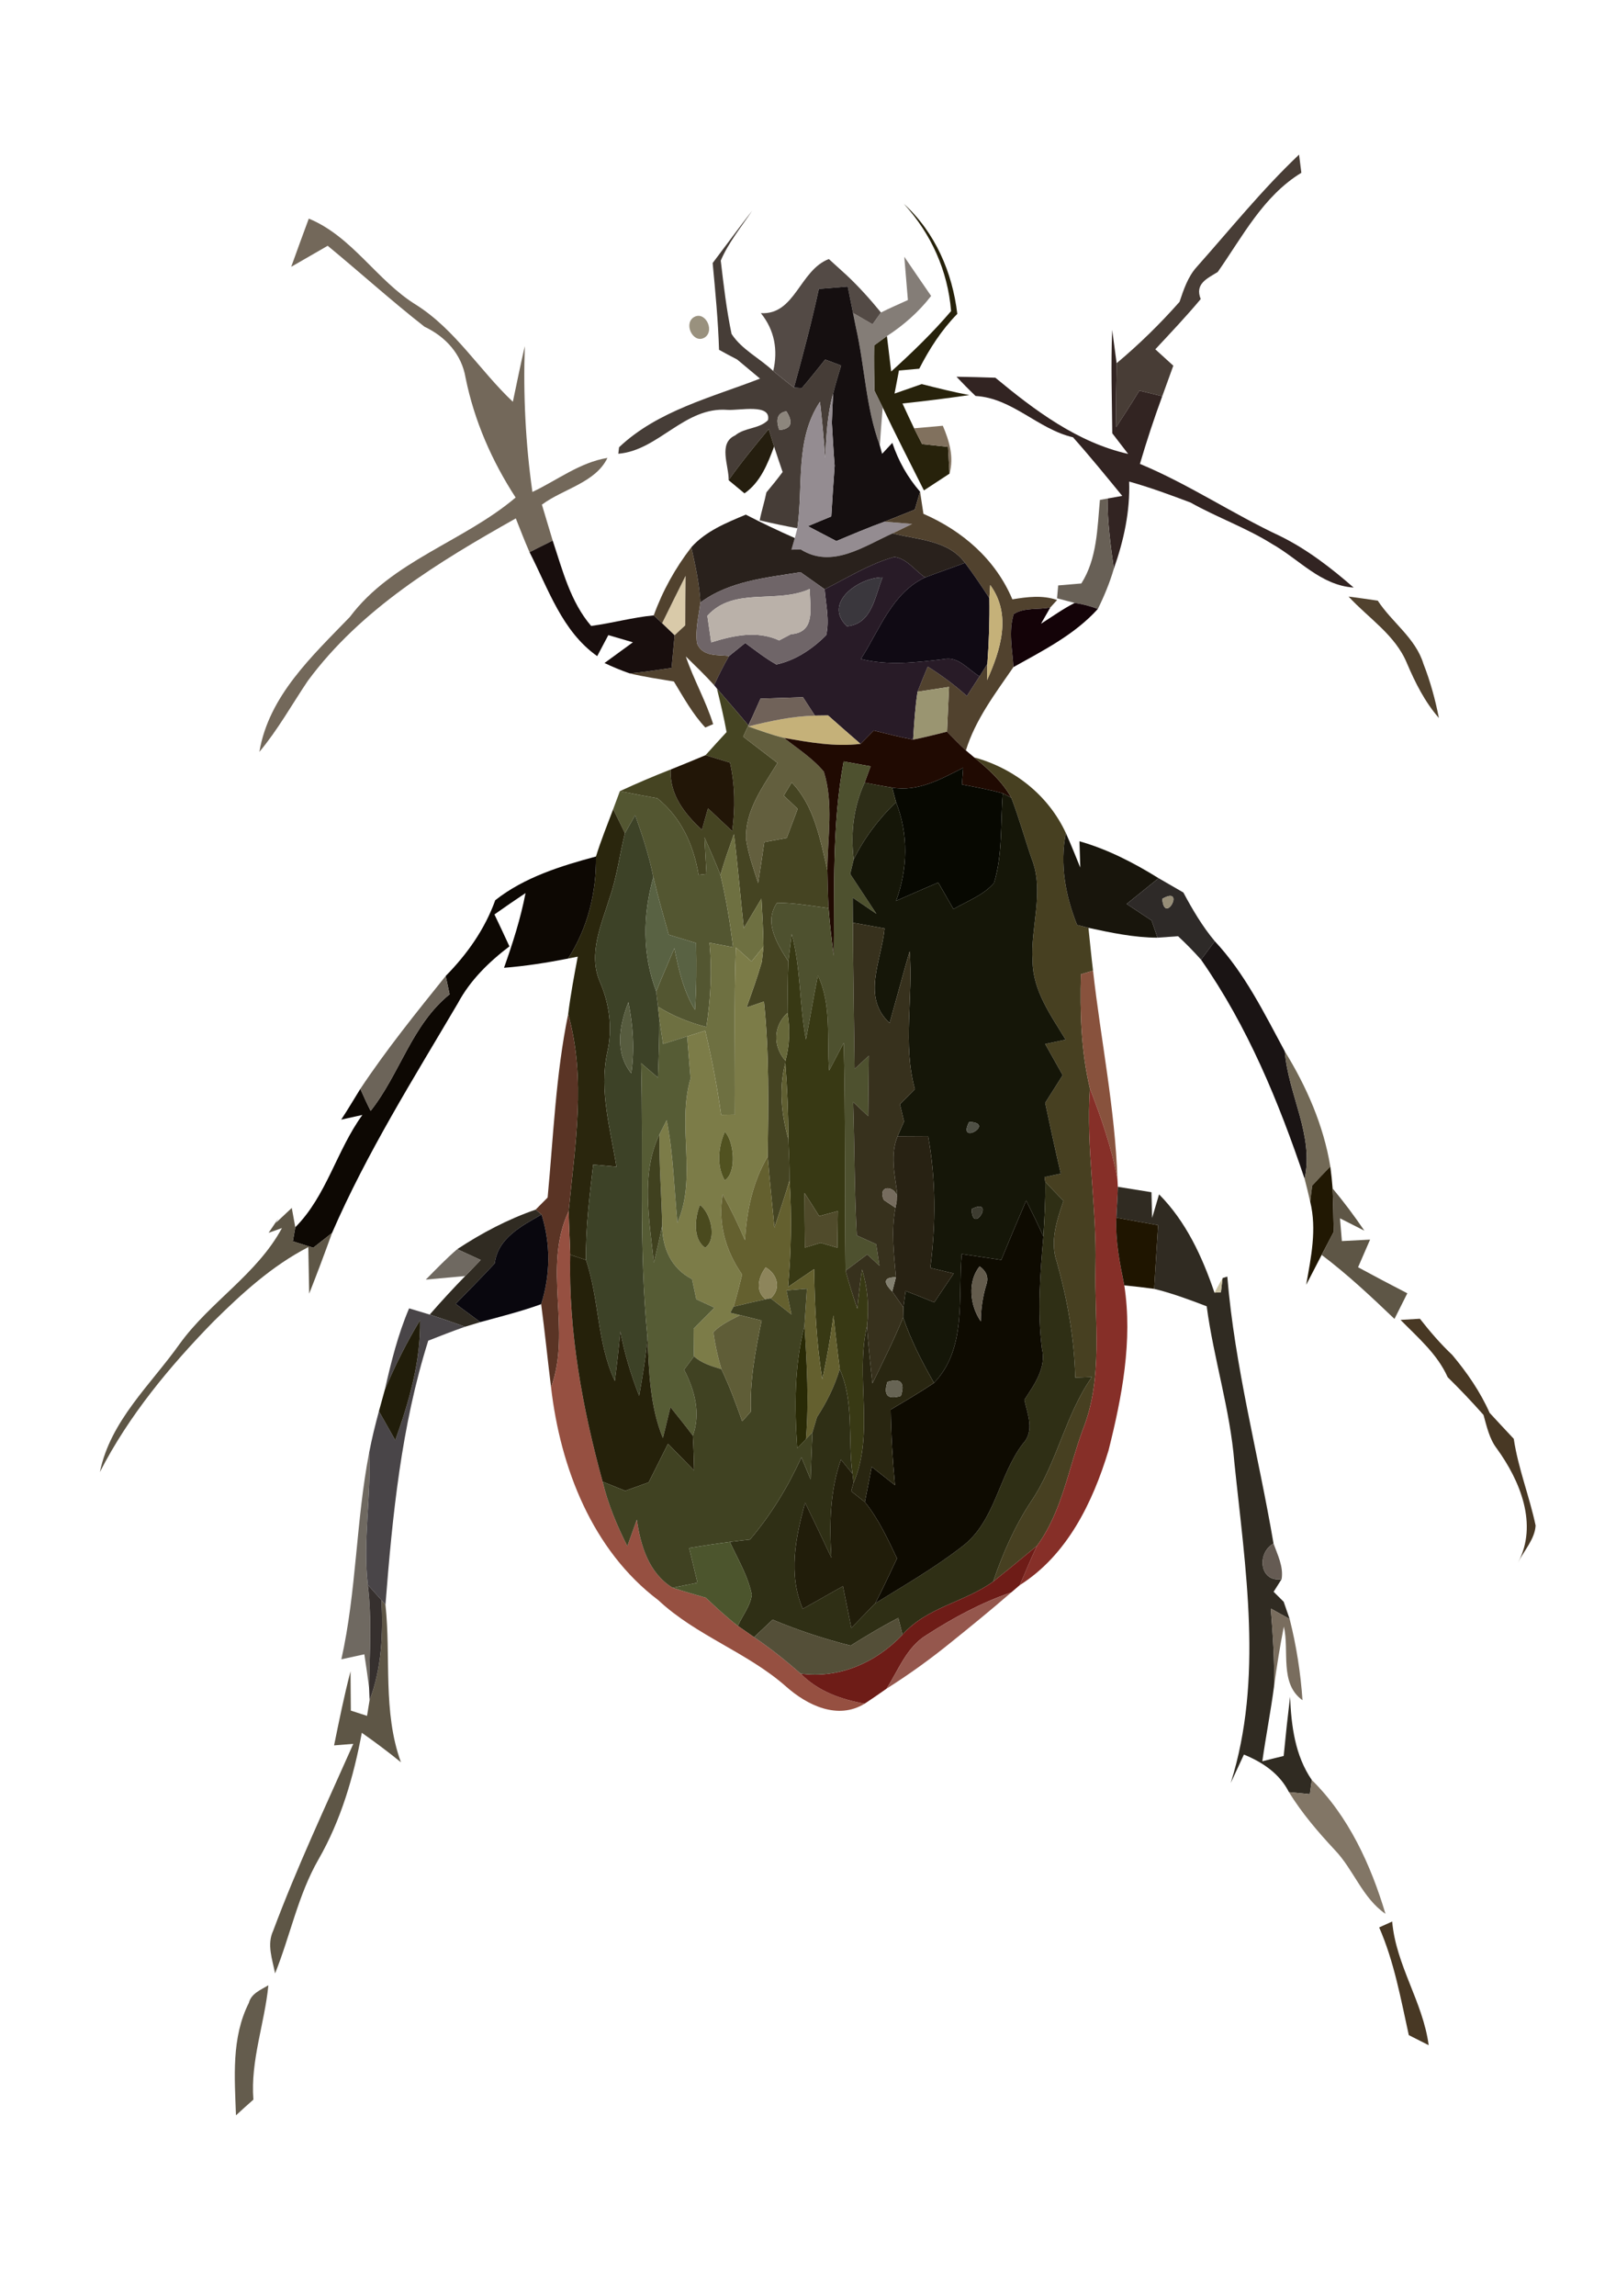 <?xml version="1.0" encoding="UTF-8" standalone="no"?>
<svg
   xmlns:dc="http://purl.org/dc/elements/1.1/"
   xmlns:cc="http://creativecommons.org/ns#"
   xmlns:rdf="http://www.w3.org/1999/02/22-rdf-syntax-ns#"
   xmlns:svg="http://www.w3.org/2000/svg"
   xmlns="http://www.w3.org/2000/svg"
   xmlns:sodipodi="http://sodipodi.sourceforge.net/DTD/sodipodi-0.dtd"
   xmlns:inkscape="http://www.inkscape.org/namespaces/inkscape"
   version="1.1"
   viewBox="0 0 332.598 472.441"
   id="svg315"
   sodipodi:docname="insect.svg"
   width="88mm"
   height="125mm"
   inkscape:version="1.0.2-2 (e86c870879, 2021-01-15)">
  <defs
     id="defs319" />
  <sodipodi:namedview
     pagecolor="#ffffff"
     bordercolor="#666666"
     borderopacity="1"
     objecttolerance="10"
     gridtolerance="10"
     guidetolerance="10"
     inkscape:pageopacity="0"
     inkscape:pageshadow="2"
     inkscape:window-width="1920"
     inkscape:window-height="1017"
     id="namedview317"
     showgrid="false"
     units="mm"
     inkscape:zoom="1.0796147"
     inkscape:cx="25.447741"
     inkscape:cy="225.62994"
     inkscape:window-x="-8"
     inkscape:window-y="-8"
     inkscape:window-maximized="1"
     inkscape:current-layer="svg315" />
  <g
     id="#d9caa9ff"
     transform="matrix(1.684,0,0,1.684,14.011,-13.976)">
    <path
       d="m 72.6,84.45 c 0.95,-1.93 1.9,-3.87 2.87,-5.79 -0.02,2.01 -0.04,4.03 -0.04,6.05 -0.33,0.3 -0.98,0.9 -1.3,1.21 -0.38,-0.37 -1.15,-1.1 -1.53,-1.47 z"
       fill="#d9caa9"
       id="path2" />
  </g>
  <g
     id="#483d36ff"
     transform="matrix(1.684,0,0,1.684,14.011,-13.976)">
    <path
       d="m 137.93,40.93 c 4.12,-4.63 8.01,-9.47 12.52,-13.74 0.07,0.56 0.21,1.67 0.28,2.22 -4.67,2.85 -7.18,7.79 -10.22,12.12 -1.3,0.81 -2.83,1.44 -2.08,3.31 -1.77,2.12 -3.67,4.12 -5.55,6.14 l 2.2,2 c -0.45,1.25 -0.9,2.49 -1.35,3.73 -0.93,-0.23 -1.87,-0.46 -2.8,-0.68 -0.91,1.5 -1.87,2.98 -2.83,4.46 -0.07,-2.61 0.02,-5.21 0.05,-7.81 2.75,-2.3 5.32,-4.82 7.69,-7.5 0.5,-1.49 1.02,-3.06 2.09,-4.25 z"
       fill="#483d36"
       id="path5" />
  </g>
  <g
     id="#27220bff"
     transform="matrix(1.684,0,0,1.684,14.011,-13.976)">
    <path
       d="m 102.15,33.21 c 3.82,3.48 5.93,8.36 6.53,13.44 -1.92,1.96 -3.41,4.27 -4.65,6.7 -0.62,0.06 -1.86,0.17 -2.48,0.22 -0.13,0.71 -0.4,2.11 -0.54,2.82 1.11,-0.39 2.21,-0.77 3.32,-1.16 1.93,0.49 3.85,0.97 5.81,1.34 -2.71,0.4 -5.43,0.74 -8.16,1.03 0.46,1.01 0.94,2.02 1.42,3.03 0.25,0.48 0.74,1.45 0.98,1.93 0.79,0.08 2.38,0.26 3.17,0.34 0.04,0.82 0.14,2.45 0.18,3.27 -0.78,0.51 -2.35,1.54 -3.13,2.05 -1.69,-3.38 -3.42,-6.73 -5.04,-10.14 -0.25,-0.51 -0.76,-1.54 -1.01,-2.05 -0.03,-1.85 -0.06,-3.69 -0.03,-5.53 0.39,-0.29 1.17,-0.86 1.56,-1.14 0.13,1.08 0.39,3.25 0.52,4.33 2.57,-2.32 5.07,-4.74 7.32,-7.38 -0.4,-4.93 -2.44,-9.46 -5.77,-13.1 z"
       fill="#27220b"
       id="path8" />
  </g>
  <g
     id="#463d37ff"
     transform="matrix(1.684,0,0,1.684,14.011,-13.976)">
    <path
       d="m 78.78,40.44 c 1.61,-2.13 3.19,-4.29 4.83,-6.4 -1.33,1.99 -2.89,3.88 -3.84,6.1 0.35,2.99 0.7,6.01 1.32,8.96 1.24,1.91 3.45,2.97 5.09,4.53 0.84,0.68 1.68,1.37 2.54,2.02 0.24,0.02 0.72,0.05 0.96,0.07 0.98,-1.14 1.91,-2.32 2.85,-3.49 0.65,0.24 1.3,0.49 1.95,0.73 -0.34,1.15 -0.7,2.29 -0.98,3.45 -0.72,2.56 -0.84,5.22 -0.96,7.86 -0.18,-2.3 -0.38,-4.6 -0.64,-6.88 -3.09,4.62 -2.02,10.26 -2.77,15.46 -1.54,-0.29 -3.08,-0.61 -4.6,-0.97 0.22,-1.15 0.59,-2.27 0.82,-3.42 0.68,-0.81 1.35,-1.64 1.98,-2.49 -0.35,-1.04 -0.71,-2.07 -1.04,-3.11 -0.17,-0.54 -0.5,-1.61 -0.66,-2.14 -1.69,2.04 -3.38,4.09 -4.9,6.25 0.05,-1.78 -1.32,-4.52 0.8,-5.47 1.17,-0.98 2.92,-0.77 4.01,-1.86 0.44,-2.07 -3.53,-1.16 -4.94,-1.26 -5.26,-0.42 -8.43,4.96 -13.35,5.36 0.02,-0.2 0.07,-0.59 0.09,-0.79 4.7,-4.46 11.32,-6.1 17.23,-8.39 C 83.64,53.78 82.71,53 81.78,52.23 81.03,51.84 80.29,51.45 79.56,51.04 79.45,47.5 79.11,43.97 78.78,40.44 m 8.15,20.4 c 1.46,-0.13 1.74,-0.89 0.86,-2.29 -1.07,0.19 -1.35,0.95 -0.86,2.29 z"
       fill="#463d37"
       id="path11" />
  </g>
  <g
     id="#73685aff"
     transform="matrix(1.684,0,0,1.684,14.011,-13.976)">
    <path
       d="m 29.42,35.01 c 5.35,2.21 8.3,7.58 13.14,10.55 4.78,3.03 7.74,8 11.8,11.83 0.48,-2.27 0.94,-4.54 1.46,-6.8 -0.2,5.96 0.09,11.91 0.93,17.82 3.03,-1.43 5.79,-3.61 9.17,-4.16 -1.45,3.03 -5.42,3.78 -8.01,5.71 0.44,1.46 0.88,2.93 1.32,4.39 -0.7,0.36 -2.12,1.07 -2.83,1.42 -0.6,-1.36 -1.13,-2.75 -1.68,-4.13 -9.39,5.29 -18.91,11.04 -25.42,19.85 -1.95,2.9 -3.66,5.98 -5.92,8.68 C 24.53,93.32 29.85,88.44 34.44,83.68 39.59,76.81 48.31,74.5 54.7,69.09 51.79,64.61 49.64,59.7 48.58,54.45 48.1,51.58 46.13,49.43 43.56,48.22 39.51,45.05 35.7,41.6 31.73,38.33 c -1.48,0.86 -2.97,1.71 -4.46,2.57 0.71,-1.97 1.42,-3.93 2.15,-5.89 z"
       fill="#73685a"
       id="path14" />
  </g>
  <g
     id="#847d77ff"
     transform="matrix(1.684,0,0,1.684,14.011,-13.976)">
    <path
       d="m 102.2,39.67 c 1.09,1.6 2.18,3.2 3.28,4.79 -1.5,1.94 -3.35,3.57 -5.4,4.9 -0.39,0.28 -1.17,0.85 -1.56,1.14 -0.03,1.84 0,3.68 0.03,5.53 0.25,0.51 0.76,1.54 1.01,2.05 -0.12,1.55 -0.25,3.09 -0.35,4.65 -1.72,-4.65 -1.83,-9.67 -2.93,-14.47 -0.08,-0.42 -0.22,-1.28 -0.3,-1.7 0.59,0.34 1.75,1.02 2.34,1.36 l 1.03,-1.44 c 1.08,-0.54 2.19,-1.02 3.29,-1.52 -0.15,-1.76 -0.3,-3.53 -0.44,-5.29 z"
       fill="#847d77"
       id="path17" />
  </g>
  <g
     id="#534a45ff"
     transform="matrix(1.684,0,0,1.684,14.011,-13.976)">
    <path
       d="m 84.67,46.56 c 4.19,0.25 4.73,-5.24 8.31,-6.61 0.54,0.49 1.63,1.49 2.18,1.98 1.5,1.41 2.88,2.95 4.19,4.55 l -1.03,1.44 c -0.59,-0.34 -1.75,-1.02 -2.34,-1.36 0.08,0.42 0.22,1.28 0.3,1.7 -0.32,-1.65 -0.67,-3.3 -0.99,-4.95 -0.88,0.07 -2.65,0.22 -3.53,0.29 -0.88,4.05 -1.94,8.06 -3.04,12.05 -0.86,-0.65 -1.7,-1.34 -2.54,-2.02 0.61,-2.56 0.16,-5.01 -1.51,-7.07 z"
       fill="#534a45"
       id="path20" />
  </g>
  <g
     id="#150f10ff"
     transform="matrix(1.684,0,0,1.684,14.011,-13.976)">
    <path
       d="m 91.76,43.6 c 0.88,-0.07 2.65,-0.22 3.53,-0.29 0.32,1.65 0.67,3.3 0.99,4.95 1.1,4.8 1.21,9.82 2.93,14.47 0.07,0.25 0.21,0.77 0.28,1.02 0.31,-0.33 0.94,-1.01 1.25,-1.34 0.73,2.2 1.87,4.22 3.39,5.97 -0.16,0.55 -0.48,1.65 -0.64,2.19 -1.23,0.49 -2.47,0.99 -3.7,1.47 -1.99,0.72 -3.94,1.55 -5.89,2.37 -1.16,-0.61 -2.32,-1.21 -3.48,-1.82 0.95,-0.4 1.9,-0.8 2.86,-1.19 0.12,-2.07 0.26,-4.14 0.41,-6.2 -0.15,-1.75 -0.23,-3.49 -0.34,-5.24 0.04,-1.18 0.09,-2.37 0.15,-3.55 0.28,-1.16 0.64,-2.3 0.98,-3.45 -0.65,-0.24 -1.3,-0.49 -1.95,-0.73 -0.94,1.17 -1.87,2.35 -2.85,3.49 -0.24,-0.02 -0.72,-0.05 -0.96,-0.07 1.1,-3.99 2.16,-8 3.04,-12.05 z"
       fill="#150f10"
       id="path23" />
  </g>
  <g
     id="#99917eff"
     transform="matrix(1.684,0,0,1.684,14.011,-13.976)">
    <path
       d="m 76.37,47.13 c 1.38,-1.01 2.7,1.42 1.52,2.35 -1.36,0.97 -2.67,-1.43 -1.52,-2.35 z"
       fill="#99917e"
       id="path26" />
  </g>
  <g
     id="#322422ff"
     transform="matrix(1.684,0,0,1.684,14.011,-13.976)">
    <path
       d="m 127.62,61.24 c -0.04,-4.21 -0.18,-8.42 -0.01,-12.63 0.14,1.02 0.41,3.05 0.54,4.07 -0.03,2.6 -0.12,5.2 -0.05,7.81 0.96,-1.48 1.92,-2.96 2.83,-4.46 0.93,0.22 1.87,0.45 2.8,0.68 -1,2.72 -1.91,5.48 -2.73,8.27 5.97,2.48 11.35,6.12 17.2,8.85 3.27,1.62 6.18,3.87 8.92,6.26 -4.02,-0.27 -6.67,-3.46 -9.96,-5.32 -3.17,-1.99 -6.72,-3.24 -9.98,-5.07 -2.47,-0.93 -4.95,-1.85 -7.5,-2.56 0.13,3.65 -0.66,7.22 -1.87,10.65 -0.4,-2.85 -0.78,-5.7 -0.77,-8.58 l 1.8,-0.32 c -1.98,-2.41 -3.94,-4.83 -6.02,-7.16 -4.29,-1 -7.4,-4.79 -11.91,-5.05 -0.8,-0.76 -1.57,-1.55 -2.33,-2.35 1.58,0.03 3.16,0.06 4.75,0.12 4.79,3.97 10.04,7.92 16.23,9.31 -0.64,-0.84 -1.29,-1.68 -1.94,-2.52 z"
       fill="#322422"
       id="path29" />
  </g>
  <g
     id="#948c91ff"
     transform="matrix(1.684,0,0,1.684,14.011,-13.976)">
    <path
       d="m 92.54,64.27 c 0.12,-2.64 0.24,-5.3 0.96,-7.86 -0.06,1.18 -0.11,2.37 -0.15,3.55 0.11,1.75 0.19,3.49 0.34,5.24 -0.15,2.06 -0.29,4.13 -0.41,6.2 -0.96,0.39 -1.91,0.79 -2.86,1.19 1.16,0.61 2.32,1.21 3.48,1.82 1.95,-0.82 3.9,-1.65 5.89,-2.37 0.84,0.07 2.53,0.21 3.37,0.28 -0.79,0.38 -1.59,0.77 -2.39,1.15 -3.51,1.58 -7.42,4.36 -11.23,1.96 -0.29,0 -0.85,0.02 -1.13,0.03 0.1,-0.36 0.31,-1.06 0.41,-1.42 0.08,-0.29 0.23,-0.89 0.31,-1.19 0.75,-5.2 -0.32,-10.84 2.77,-15.46 0.26,2.28 0.46,4.58 0.64,6.88 z"
       fill="#948c91"
       id="path32" />
  </g>
  <g
     id="#8d867dff"
     transform="matrix(1.684,0,0,1.684,14.011,-13.976)">
    <path
       d="m 86.93,60.84 c -0.49,-1.34 -0.21,-2.1 0.86,-2.29 0.88,1.4 0.6,2.16 -0.86,2.29 z"
       fill="#8d867d"
       id="path35" />
  </g>
  <g
     id="#81715eff"
     transform="matrix(1.684,0,0,1.684,14.011,-13.976)">
    <path
       d="m 103.4,60.63 c 1.17,-0.1 2.34,-0.2 3.51,-0.31 0.79,1.85 1.38,3.84 0.82,5.85 -0.04,-0.82 -0.14,-2.45 -0.18,-3.27 -0.79,-0.08 -2.38,-0.26 -3.17,-0.34 -0.24,-0.48 -0.73,-1.45 -0.98,-1.93 z"
       fill="#81715e"
       id="path38" />
  </g>
  <g
     id="#251e0fff"
     transform="matrix(1.684,0,0,1.684,14.011,-13.976)">
    <path
       d="m 80.73,66.97 c 1.52,-2.16 3.21,-4.21 4.9,-6.25 0.16,0.53 0.49,1.6 0.66,2.14 -0.79,2.12 -1.68,4.38 -3.62,5.72 -0.48,-0.4 -1.46,-1.21 -1.94,-1.61 z"
       fill="#251e0f"
       id="path41" />
  </g>
  <g
     id="#51422eff"
     fill="#51422e"
     transform="matrix(1.684,0,0,1.684,14.011,-13.976)">
    <path
       d="m 104.13,68.38 c 0.14,0.9 0.28,1.8 0.41,2.7 4.79,2.09 8.81,5.57 10.87,10.45 1.82,-0.3 3.68,-0.54 5.47,0.08 l -0.83,0.91 c -1.46,0.31 -3.18,-0.04 -4.48,0.81 -0.65,2.11 -0.16,4.34 -0.03,6.48 -2.21,3.21 -4.65,6.41 -5.81,10.18 -0.8,-0.74 -1.55,-1.52 -2.31,-2.29 0.09,-1.83 0.17,-3.65 0.25,-5.47 -1.29,0.19 -2.57,0.39 -3.85,0.59 0.4,-1.03 0.82,-2.05 1.25,-3.07 1.69,1.06 3.3,2.25 4.78,3.59 0.52,-0.8 1.04,-1.6 1.55,-2.4 0.23,-0.38 0.71,-1.14 0.95,-1.52 l -0.03,1.98 c 1.66,-3.69 3.03,-8.01 0.38,-11.62 -0.02,0.4 -0.07,1.2 -0.1,1.61 -0.95,-1.47 -1.93,-2.92 -2.98,-4.32 -2.05,-2.8 -5.8,-2.81 -8.85,-3.6 0.8,-0.38 1.6,-0.77 2.39,-1.15 -0.84,-0.07 -2.53,-0.21 -3.37,-0.28 1.23,-0.48 2.47,-0.98 3.7,-1.47 0.16,-0.54 0.48,-1.64 0.64,-2.19 z"
       id="path44" />
    <path
       d="m 71.58,83.49 c 1.08,-2.99 2.64,-5.8 4.59,-8.32 0.5,2.22 0.99,4.46 1.11,6.75 -0.2,1.65 -0.65,3.33 -0.41,5 0.67,1.64 2.49,1.37 3.92,1.53 -0.68,1.15 -1.27,2.35 -1.83,3.57 -1.1,-1.23 -2.29,-2.36 -3.46,-3.51 0.95,2.82 2.46,5.43 3.34,8.27 -0.24,0.1 -0.72,0.31 -0.96,0.41 -1.56,-1.67 -2.66,-3.68 -3.84,-5.62 -1.8,-0.3 -3.62,-0.57 -5.4,-0.99 1.72,-0.15 3.41,-0.43 5.12,-0.67 0.12,-1.33 0.24,-2.66 0.37,-3.99 0.32,-0.31 0.97,-0.91 1.3,-1.21 0,-2.02 0.02,-4.04 0.04,-6.05 -0.97,1.92 -1.92,3.86 -2.87,5.79 -0.26,-0.24 -0.77,-0.72 -1.02,-0.96 z"
       id="path46" />
    <path
       d="m 156.5,81.19 c 1.19,0.16 2.38,0.32 3.57,0.5 1.74,2.67 4.62,4.57 5.58,7.72 0.84,2.14 1.45,4.37 1.89,6.62 -1.72,-1.97 -2.89,-4.31 -3.91,-6.7 -1.42,-3.45 -4.69,-5.49 -7.13,-8.14 z"
       id="path48" />
  </g>
  <g
     id="#686056ff"
     transform="matrix(1.684,0,0,1.684,14.011,-13.976)">
    <path
       d="m 126.11,69.38 0.93,-0.17 c -0.01,2.88 0.37,5.73 0.77,8.58 -0.49,1.69 -1.17,3.33 -1.95,4.91 -0.92,-0.34 -1.87,-0.59 -2.84,-0.73 l -2.15,-0.57 c 0.04,-0.39 0.11,-1.18 0.14,-1.57 0.71,-0.06 2.13,-0.18 2.83,-0.24 1.93,-3.03 1.95,-6.75 2.27,-10.21 z"
       fill="#686056"
       id="path51" />
  </g>
  <g
     id="#29211cff"
     transform="matrix(1.684,0,0,1.684,14.011,-13.976)">
    <path
       d="m 76.17,75.17 c 1.77,-1.98 4.27,-2.99 6.66,-3.99 1.97,1.02 3.97,1.97 5.99,2.86 -0.1,0.36 -0.31,1.06 -0.41,1.42 0.28,-0.01 0.84,-0.03 1.13,-0.03 3.81,2.4 7.72,-0.38 11.23,-1.96 3.05,0.79 6.8,0.8 8.85,3.6 -1.61,0.61 -3.25,1.17 -4.87,1.78 -1.24,-0.81 -2.23,-2.32 -3.77,-2.5 -3.03,0.84 -5.72,2.55 -8.51,3.95 -0.99,-0.7 -1.97,-1.39 -2.95,-2.09 -4.2,0.68 -8.71,1.08 -12.24,3.71 -0.12,-2.29 -0.61,-4.53 -1.11,-6.75 z"
       fill="#29211c"
       id="path54" />
  </g>
  <g
     id="#180e0dff"
     transform="matrix(1.684,0,0,1.684,14.011,-13.976)">
    <path
       d="m 56.4,75.77 c 0.71,-0.35 2.13,-1.06 2.83,-1.42 1.2,3.61 2.17,7.49 4.7,10.43 2.57,-0.34 5.07,-1.05 7.65,-1.29 0.25,0.24 0.76,0.72 1.02,0.96 0.38,0.37 1.15,1.1 1.53,1.47 -0.13,1.33 -0.25,2.66 -0.37,3.99 -1.71,0.24 -3.4,0.52 -5.12,0.67 -1.05,-0.37 -2.08,-0.79 -3.08,-1.27 0.87,-0.63 2.6,-1.9 3.47,-2.53 -0.75,-0.22 -2.25,-0.66 -3,-0.88 -0.34,0.65 -1.02,1.93 -1.36,2.57 -4.31,-3.05 -5.96,-8.2 -8.27,-12.7 z"
       fill="#180e0d"
       id="path57" />
  </g>
  <g
     id="#281b27ff"
     transform="matrix(1.684,0,0,1.684,14.011,-13.976)">
    <path
       d="m 92.47,80.3 c 2.79,-1.4 5.48,-3.11 8.51,-3.95 1.54,0.18 2.53,1.69 3.77,2.5 -4.06,1.89 -5.58,6.44 -7.86,9.97 3.35,0.84 6.78,0.42 10.15,0.02 1.78,-0.39 2.99,1.31 4.36,2.1 -0.51,0.8 -1.03,1.6 -1.55,2.4 -1.48,-1.34 -3.09,-2.53 -4.78,-3.59 -0.43,1.02 -0.85,2.04 -1.25,3.07 -0.3,1.94 -0.41,3.89 -0.54,5.85 -1.62,-0.31 -3.22,-0.72 -4.82,-1.11 -0.4,0.41 -1.2,1.22 -1.61,1.63 -1.32,-1.15 -2.65,-2.3 -3.96,-3.47 -0.4,0.01 -1.21,0.02 -1.61,0.02 -0.37,-0.56 -1.1,-1.69 -1.46,-2.25 -1.73,0.06 -3.46,0.12 -5.19,0.17 -0.24,0.53 -0.72,1.59 -0.95,2.12 -0.13,0.29 -0.4,0.86 -0.53,1.15 -1.27,-1.52 -2.57,-3 -3.85,-4.5 -0.09,-0.1 -0.26,-0.31 -0.34,-0.41 0.56,-1.22 1.15,-2.42 1.83,-3.57 0.5,-0.4 1.48,-1.19 1.97,-1.59 1.24,0.91 2.46,1.87 3.81,2.63 2.33,-0.5 4.43,-1.91 6.09,-3.59 0.42,-1.85 -0.05,-3.75 -0.19,-5.6 m 2.72,4.52 c 3.11,-0.29 3.4,-3.67 4.36,-5.98 -2.9,0.02 -7.34,3.11 -4.36,5.98 z"
       fill="#281b27"
       id="path60" />
  </g>
  <g
     id="#100a14ff"
     transform="matrix(1.684,0,0,1.684,14.011,-13.976)">
    <path
       d="m 104.75,78.85 c 1.62,-0.61 3.26,-1.17 4.87,-1.78 1.05,1.4 2.03,2.85 2.98,4.32 0.04,2.68 -0.05,5.35 -0.25,8.03 -0.24,0.38 -0.72,1.14 -0.95,1.52 -1.37,-0.79 -2.58,-2.49 -4.36,-2.1 -3.37,0.4 -6.8,0.82 -10.15,-0.02 2.28,-3.53 3.8,-8.08 7.86,-9.97 z"
       fill="#100a14"
       id="path63" />
  </g>
  <g
     id="#6f6568ff"
     transform="matrix(1.684,0,0,1.684,14.011,-13.976)">
    <path
       d="m 77.28,81.92 c 3.53,-2.63 8.04,-3.03 12.24,-3.71 0.98,0.7 1.96,1.39 2.95,2.09 0.14,1.85 0.61,3.75 0.19,5.6 -1.66,1.68 -3.76,3.09 -6.09,3.59 -1.35,-0.76 -2.57,-1.72 -3.81,-2.63 -0.49,0.4 -1.47,1.19 -1.97,1.59 -1.43,-0.16 -3.25,0.11 -3.92,-1.53 -0.24,-1.67 0.21,-3.35 0.41,-5 m 0.85,1.62 c 0.16,1.08 0.32,2.16 0.47,3.25 2.71,-0.84 5.59,-1.49 8.31,-0.24 l 1.44,-0.76 c 3.09,-0.23 2.3,-3.27 2.3,-5.53 -4.08,1.87 -9.27,-0.33 -12.52,3.28 z"
       fill="#6f6568"
       id="path66" />
  </g>
  <g
     id="#3a373dff"
     transform="matrix(1.684,0,0,1.684,14.011,-13.976)">
    <path
       d="m 95.19,84.82 c -2.98,-2.87 1.46,-5.96 4.36,-5.98 -0.96,2.31 -1.25,5.69 -4.36,5.98 z"
       fill="#3a373d"
       id="path69" />
  </g>
  <g
     id="#bab1a9ff"
     transform="matrix(1.684,0,0,1.684,14.011,-13.976)">
    <path
       d="m 78.13,83.54 c 3.25,-3.61 8.44,-1.41 12.52,-3.28 0,2.26 0.79,5.3 -2.3,5.53 l -1.44,0.76 c -2.72,-1.25 -5.6,-0.6 -8.31,0.24 -0.15,-1.09 -0.31,-2.17 -0.47,-3.25 z"
       fill="#bab1a9"
       id="path72" />
  </g>
  <g
     id="#c5b179ff"
     fill="#c5b179"
     transform="matrix(1.684,0,0,1.684,14.011,-13.976)">
    <path
       d="m 112.6,81.39 c 0.03,-0.41 0.08,-1.21 0.1,-1.61 2.65,3.61 1.28,7.93 -0.38,11.62 l 0.03,-1.98 c 0.2,-2.68 0.29,-5.35 0.25,-8.03 z"
       id="path75" />
    <path
       d="m 91.28,95.74 c 0.4,0 1.21,-0.01 1.61,-0.02 1.31,1.17 2.64,2.32 3.96,3.47 -3.13,0.38 -6.27,-0.19 -9.35,-0.73 -1.48,-0.36 -2.92,-0.89 -4.36,-1.4 2.67,-0.66 5.38,-1.25 8.14,-1.32 z"
       id="path77" />
  </g>
  <g
     id="#140308ff"
     transform="matrix(1.684,0,0,1.684,14.011,-13.976)">
    <path
       d="m 123.02,81.97 c 0.97,0.14 1.92,0.39 2.84,0.73 -2.85,3.15 -6.67,5.07 -10.32,7.11 -0.13,-2.14 -0.62,-4.37 0.03,-6.48 1.3,-0.85 3.02,-0.5 4.48,-0.81 -0.29,0.5 -0.86,1.49 -1.14,1.99 1.36,-0.86 2.67,-1.81 4.11,-2.54 z"
       fill="#140308"
       id="path80" />
  </g>
  <g
     id="#9a9571ff"
     transform="matrix(1.684,0,0,1.684,14.011,-13.976)">
    <path
       d="m 103.82,92.82 c 1.28,-0.2 2.56,-0.4 3.85,-0.59 -0.08,1.82 -0.16,3.64 -0.25,5.47 -1.38,0.34 -2.75,0.7 -4.14,0.97 0.13,-1.96 0.24,-3.91 0.54,-5.85 z"
       fill="#9a9571"
       id="path83" />
  </g>
  <g
     id="#454422ff"
     transform="matrix(1.684,0,0,1.684,14.011,-13.976)">
    <path
       d="m 79.3,92.43 c 1.28,1.5 2.58,2.98 3.85,4.5 -0.16,0.34 -0.48,1.03 -0.64,1.38 1.4,1.07 2.79,2.14 4.19,3.21 -1.75,2.88 -4.03,5.85 -3.82,9.4 0.28,1.81 0.89,3.54 1.46,5.27 0.26,-1.67 0.51,-3.33 0.75,-5 0.69,-0.13 2.05,-0.37 2.74,-0.5 0.44,-1.19 0.89,-2.38 1.34,-3.56 -0.42,-0.41 -1.27,-1.22 -1.7,-1.62 0.24,-0.4 0.73,-1.21 0.97,-1.61 2.78,2.89 3.47,6.95 4.36,10.7 0.03,1.55 0.06,3.11 0.15,4.66 -2.1,-0.26 -4.19,-0.66 -6.3,-0.65 -1.67,2.42 0.06,5.07 1.38,7.16 -0.09,2.09 -0.08,4.19 -0.11,6.29 -1.75,1.62 -1.8,4.08 -0.24,5.85 l -0.02,0.29 c -0.8,3.09 -0.48,6.24 0.37,9.27 0.08,1.68 0.14,3.36 0.15,5.05 -0.57,1.94 -1.22,3.86 -1.85,5.79 -0.27,-2.91 -0.6,-5.8 -0.82,-8.71 0.08,-6.31 0.19,-12.63 -0.46,-18.93 -0.53,0.19 -1.59,0.55 -2.13,0.73 0.66,-1.85 1.33,-3.7 1.87,-5.59 0.05,-0.46 0.15,-1.39 0.2,-1.85 -0.02,-1.96 -0.14,-3.91 -0.25,-5.86 -0.72,1.2 -1.44,2.4 -2.15,3.61 -0.43,-3.82 -0.73,-7.66 -1.21,-11.48 -0.58,1.65 -1.17,3.29 -1.65,4.97 -0.6,-1.55 -1.29,-3.06 -1.95,-4.58 0.08,1.49 0.16,2.98 0.25,4.47 l -0.97,0.11 c -0.6,-3.63 -2.13,-7.03 -5.05,-9.37 -1.53,-0.27 -3.05,-0.55 -4.57,-0.86 2.04,-0.95 4.11,-1.83 6.21,-2.65 -0.16,3.07 1.7,5.41 3.82,7.38 0.18,-0.65 0.55,-1.97 0.74,-2.63 0.98,0.93 1.97,1.86 2.96,2.78 0.38,-2.79 0.35,-5.62 -0.27,-8.37 -0.75,-0.23 -2.24,-0.68 -2.99,-0.91 0.85,-0.95 1.71,-1.89 2.57,-2.82 -0.32,-1.79 -0.75,-3.56 -1.18,-5.32 z"
       fill="#454422"
       id="path86" />
  </g>
  <g
     id="#706259ff"
     transform="matrix(1.684,0,0,1.684,14.011,-13.976)">
    <path
       d="m 84.63,93.66 c 1.73,-0.05 3.46,-0.11 5.19,-0.17 0.36,0.56 1.09,1.69 1.46,2.25 -2.76,0.07 -5.47,0.66 -8.14,1.32 l 0.54,-1.28 c 0.23,-0.53 0.71,-1.59 0.95,-2.12 z"
       fill="#706259"
       id="path89" />
  </g>
  <g
     id="#635f3eff"
     transform="matrix(1.684,0,0,1.684,14.011,-13.976)">
    <path
       d="m 83.15,96.93 c 0.13,-0.29 0.4,-0.86 0.53,-1.15 l -0.54,1.28 c 1.44,0.51 2.88,1.04 4.36,1.4 1.66,1.32 3.5,2.48 4.87,4.13 1.21,3.87 0.45,8.03 0.43,12.01 -0.89,-3.75 -1.58,-7.81 -4.36,-10.7 -0.24,0.4 -0.73,1.21 -0.97,1.61 0.43,0.4 1.28,1.21 1.7,1.62 -0.45,1.18 -0.9,2.37 -1.34,3.56 -0.69,0.13 -2.05,0.37 -2.74,0.5 -0.24,1.67 -0.49,3.33 -0.75,5 -0.57,-1.73 -1.18,-3.46 -1.46,-5.27 -0.21,-3.55 2.07,-6.52 3.82,-9.4 -1.4,-1.07 -2.79,-2.14 -4.19,-3.21 0.16,-0.35 0.48,-1.04 0.64,-1.38 z"
       fill="#635f3e"
       id="path92" />
  </g>
  <g
     id="#200a02ff"
     transform="matrix(1.684,0,0,1.684,14.011,-13.976)">
    <path
       d="m 98.46,97.56 c 1.6,0.39 3.2,0.8 4.82,1.11 1.39,-0.27 2.76,-0.63 4.14,-0.97 0.76,0.77 1.51,1.55 2.31,2.29 l 1.01,0.85 c 1.73,1.42 3.44,2.94 4.54,4.93 l -1.04,-0.54 c -1.65,-0.45 -3.32,-0.76 -4.99,-1.08 l 0.15,-2.04 c -2.7,1.37 -5.53,2.97 -8.68,2.42 -1.13,-0.17 -2.25,-0.39 -3.37,-0.6 0.18,-0.5 0.55,-1.5 0.73,-2 -0.83,-0.15 -2.47,-0.44 -3.29,-0.59 -1.46,7.84 -1.1,15.81 -1.22,23.73 -0.24,-1.93 -0.48,-3.87 -0.62,-5.81 -0.09,-1.55 -0.12,-3.11 -0.15,-4.66 0.02,-3.98 0.78,-8.14 -0.43,-12.01 -1.37,-1.65 -3.21,-2.81 -4.87,-4.13 3.08,0.54 6.22,1.11 9.35,0.73 0.41,-0.41 1.21,-1.22 1.61,-1.63 z"
       fill="#200a02"
       id="path95" />
  </g>
  <g
     id="#221607ff"
     transform="matrix(1.684,0,0,1.684,14.011,-13.976)">
    <path
       d="m 73.65,102.32 c 1.42,-0.57 2.84,-1.15 4.26,-1.75 0.75,0.23 2.24,0.68 2.99,0.91 0.62,2.75 0.65,5.58 0.27,8.37 -0.99,-0.92 -1.98,-1.85 -2.96,-2.78 -0.19,0.66 -0.56,1.98 -0.74,2.63 -2.12,-1.97 -3.98,-4.31 -3.82,-7.38 z"
       fill="#221607"
       id="path98" />
  </g>
  <g
     id="#474021ff"
     transform="matrix(1.684,0,0,1.684,14.011,-13.976)">
    <path
       d="m 110.74,100.84 c 4.89,1.33 9.07,4.63 11.21,9.25 -0.77,3.8 -0.05,7.67 1.37,11.22 0.35,0.09 1.05,0.27 1.39,0.36 0.18,1.74 0.35,3.49 0.56,5.23 l -1.48,0.44 c -0.12,4.68 0.01,9.39 1.1,13.97 -0.5,7.26 0.86,14.47 0.68,21.73 -0.15,6.66 0.99,13.61 -1.56,19.96 -1.76,4.76 -2.52,9.98 -5.58,14.16 -1.77,1.48 -3.56,2.95 -5.37,4.39 1.18,-3.45 2.65,-6.81 4.67,-9.85 3.17,-4.71 4.13,-10.5 7.41,-15.16 l -2.04,0.08 c -0.12,-4.81 -0.96,-9.53 -2.26,-14.14 -0.86,-2.52 0,-5.07 0.82,-7.45 -0.75,-0.78 -1.51,-1.55 -2.23,-2.34 l -0.09,-0.57 c 0.49,-0.11 1.49,-0.32 1.99,-0.42 -0.68,-2.88 -1.3,-5.76 -1.91,-8.65 0.71,-1.13 1.42,-2.25 2.14,-3.38 -0.72,-1.27 -1.43,-2.54 -2.14,-3.81 0.83,-0.18 1.67,-0.36 2.5,-0.53 -1.79,-2.95 -4,-5.97 -4.04,-9.58 -0.29,-4.16 1.48,-8.45 -0.1,-12.5 -0.86,-2.48 -1.56,-5.03 -2.5,-7.48 -1.1,-1.99 -2.81,-3.51 -4.54,-4.93 z"
       fill="#474021"
       id="path101" />
  </g>
  <g
     id="#4e512fff"
     transform="matrix(1.684,0,0,1.684,14.011,-13.976)">
    <path
       d="m 94.79,101.34 c 0.82,0.15 2.46,0.44 3.29,0.59 -0.18,0.5 -0.55,1.5 -0.73,2 -1.36,2.95 -1.73,6.17 -1.33,9.37 -0.11,0.45 -0.32,1.35 -0.43,1.79 1.06,1.62 2.13,3.24 3.2,4.86 -0.97,-0.66 -1.93,-1.32 -2.89,-1.97 0.01,0.76 0.01,2.29 0.02,3.06 0.03,5.95 0.14,11.91 0.21,17.87 l 1.74,-1.62 c -0.03,2.46 -0.06,4.93 -0.08,7.39 -0.46,-0.43 -1.38,-1.3 -1.84,-1.73 0.18,5.43 0.15,10.87 0.44,16.3 0.59,0.27 1.78,0.8 2.37,1.07 0.1,0.65 0.3,1.97 0.4,2.63 -0.37,-0.35 -1.11,-1.04 -1.49,-1.38 -0.88,0.66 -1.77,1.32 -2.65,1.99 -0.11,-9.28 0.01,-18.56 -0.22,-27.84 -0.59,1.13 -1.18,2.25 -1.78,3.38 -0.33,-3.88 0.35,-7.98 -1.38,-11.61 -0.53,2.6 -0.95,5.22 -1.46,7.82 -0.81,-4.28 -0.61,-8.68 -1.74,-12.9 -0.1,0.84 -0.31,2.52 -0.41,3.36 -1.32,-2.09 -3.05,-4.74 -1.38,-7.16 2.11,-0.01 4.2,0.39 6.3,0.65 0.14,1.94 0.38,3.88 0.62,5.81 0.12,-7.92 -0.24,-15.89 1.22,-23.73 z"
       fill="#4e512f"
       id="path104" />
  </g>
  <g
     id="#070801ff"
     transform="matrix(1.684,0,0,1.684,14.011,-13.976)">
    <path
       d="m 100.72,104.53 c 3.15,0.55 5.98,-1.05 8.68,-2.42 l -0.15,2.04 c 1.67,0.32 3.34,0.63 4.99,1.08 -0.29,3.64 0,7.42 -1.07,10.95 -1.3,1.52 -3.28,2.21 -4.96,3.2 -0.62,-1.09 -1.25,-2.17 -1.86,-3.25 -1.72,0.74 -3.44,1.48 -5.15,2.24 1.43,-3.93 1.52,-8.14 -0.01,-12.06 -0.12,-0.44 -0.36,-1.33 -0.47,-1.78 z"
       fill="#070801"
       id="path107" />
  </g>
  <g
     id="#2d2d17ff"
     transform="matrix(1.684,0,0,1.684,14.011,-13.976)">
    <path
       d="m 96.02,113.3 c -0.4,-3.2 -0.03,-6.42 1.33,-9.37 1.12,0.21 2.24,0.43 3.37,0.6 0.11,0.45 0.35,1.34 0.47,1.78 -2.1,2.02 -3.88,4.37 -5.17,6.99 z"
       fill="#2d2d17"
       id="path110" />
  </g>
  <g
     id="#535631ff"
     transform="matrix(1.684,0,0,1.684,14.011,-13.976)">
    <path
       d="m 66.62,107.17 c 0.28,-0.73 0.55,-1.47 0.82,-2.2 1.52,0.31 3.04,0.59 4.57,0.86 2.92,2.34 4.45,5.74 5.05,9.37 l 0.97,-0.11 c -0.09,-1.49 -0.17,-2.98 -0.25,-4.47 0.66,1.52 1.35,3.03 1.95,4.58 0.71,2.91 1.18,5.87 1.55,8.84 -0.96,-0.19 -1.93,-0.37 -2.89,-0.55 0.33,3.43 0.15,6.88 -0.38,10.29 -2.09,-0.53 -4.08,-1.34 -5.91,-2.47 -0.05,-0.47 -0.16,-1.4 -0.22,-1.87 0.71,-1.78 1.48,-3.52 2.22,-5.28 0.53,2.59 1.1,5.24 2.52,7.52 0.18,-2.72 0.18,-5.44 0.13,-8.15 -1.11,-0.34 -2.22,-0.68 -3.34,-1.02 -0.65,-2.33 -1.33,-4.67 -1.88,-7.03 -0.5,-2.59 -1.34,-5.1 -2.22,-7.58 -0.32,0.55 -0.94,1.65 -1.25,2.2 -0.36,-0.74 -1.08,-2.2 -1.44,-2.93 z"
       fill="#535631"
       id="path113" />
  </g>
  <g
     id="#151608ff"
     transform="matrix(1.684,0,0,1.684,14.011,-13.976)">
    <path
       d="m 114.24,105.23 1.04,0.54 c 0.94,2.45 1.64,5 2.5,7.48 1.58,4.05 -0.19,8.34 0.1,12.5 0.04,3.61 2.25,6.63 4.04,9.58 -0.83,0.17 -1.67,0.35 -2.5,0.53 0.71,1.27 1.42,2.54 2.14,3.81 -0.72,1.13 -1.43,2.25 -2.14,3.38 0.61,2.89 1.23,5.77 1.91,8.65 -0.5,0.1 -1.5,0.31 -1.99,0.42 l 0.09,0.57 c 0.04,2.23 -0.09,4.46 -0.23,6.69 -0.66,-1.49 -1.38,-2.94 -2.1,-4.4 -1.04,2.41 -2.05,4.83 -3.05,7.26 -1.61,-0.24 -3.22,-0.48 -4.83,-0.72 -0.48,5.29 0.66,11.55 -3.39,15.75 -1.46,-2.56 -2.82,-5.2 -3.77,-8 0.01,-0.31 0.02,-0.92 0.03,-1.22 0.07,-0.5 0.2,-1.51 0.27,-2.01 1.17,0.43 2.33,0.91 3.5,1.39 0.79,-1.18 1.58,-2.36 2.38,-3.53 -0.95,-0.23 -1.91,-0.46 -2.86,-0.68 0.68,-5.35 0.7,-10.79 -0.27,-16.11 -1.24,0.01 -2.49,0.01 -3.73,0.02 0.2,-0.45 0.59,-1.36 0.79,-1.81 -0.17,-0.7 -0.34,-1.4 -0.51,-2.1 0.61,-0.61 1.22,-1.22 1.83,-1.84 -1.5,-5.5 -0.18,-11.23 -0.64,-16.84 -0.84,2.91 -1.62,5.84 -2.44,8.76 -3.47,-3.18 -0.98,-7.66 -0.62,-11.56 -1.29,-0.23 -2.58,-0.47 -3.87,-0.7 -0.01,-0.77 -0.01,-2.3 -0.02,-3.06 0.96,0.65 1.92,1.31 2.89,1.97 -1.07,-1.62 -2.14,-3.24 -3.2,-4.86 0.11,-0.44 0.32,-1.34 0.43,-1.79 1.29,-2.62 3.07,-4.97 5.17,-6.99 1.53,3.92 1.44,8.13 0.01,12.06 1.71,-0.76 3.43,-1.5 5.15,-2.24 0.61,1.08 1.24,2.16 1.86,3.25 1.68,-0.99 3.66,-1.68 4.96,-3.2 1.07,-3.53 0.78,-7.31 1.07,-10.95 m -4.11,40.15 c -1.53,2.98 3.34,0.13 0,0 m 0.3,10.65 c 0.11,3.34 2.99,-1.52 0,0 z"
       fill="#151608"
       id="path116" />
  </g>
  <g
     id="#2a260dff"
     transform="matrix(1.684,0,0,1.684,14.011,-13.976)">
    <path
       d="m 64.52,112.95 c 0.6,-1.96 1.38,-3.86 2.1,-5.78 0.36,0.73 1.08,2.19 1.44,2.93 -0.66,2.64 -0.98,5.36 -1.89,7.94 -0.99,3.25 -2.62,6.78 -1.2,10.15 1.21,2.77 1.6,5.78 0.92,8.74 -1,4.68 0.41,9.33 1.13,13.93 -0.95,-0.09 -1.89,-0.17 -2.84,-0.26 -0.44,3.87 -0.94,7.75 -0.88,11.65 l -1.93,-0.64 c -0.05,-1.78 -0.15,-3.55 -0.19,-5.32 0.77,-7.98 2.16,-16.2 -0.06,-24.07 0.29,-2.36 0.73,-4.7 1.17,-7.03 l -1.18,0.23 c 2.4,-3.73 3.47,-8.06 3.41,-12.47 z"
       fill="#2a260d"
       id="path119" />
  </g>
  <g
     id="#3d4227ff"
     transform="matrix(1.684,0,0,1.684,14.011,-13.976)">
    <path
       d="m 69.31,107.9 c 0.88,2.48 1.72,4.99 2.22,7.58 -1.3,4.62 -1.36,9.43 0.35,13.96 0.06,0.47 0.17,1.4 0.22,1.87 0.04,0.36 0.12,1.07 0.16,1.42 0.02,2.41 -0.08,4.83 -0.17,7.24 -0.69,-0.59 -1.37,-1.17 -2.05,-1.76 0.3,11.19 -0.31,22.38 0.78,33.54 -0.2,2.38 -0.62,4.74 -1.02,7.1 -1.01,-2.55 -1.79,-5.18 -2.31,-7.87 -0.17,2.02 -0.41,4.03 -0.67,6.05 -2.19,-4.66 -1.89,-9.95 -3.52,-14.78 -0.06,-3.9 0.44,-7.78 0.88,-11.65 0.95,0.09 1.89,0.17 2.84,0.26 -0.72,-4.6 -2.13,-9.25 -1.13,-13.93 0.68,-2.96 0.29,-5.97 -0.92,-8.74 -1.42,-3.37 0.21,-6.9 1.2,-10.15 0.91,-2.58 1.23,-5.3 1.89,-7.94 0.31,-0.55 0.93,-1.65 1.25,-2.2 m -0.48,31.54 c 0.42,-2.9 0.22,-5.83 -0.35,-8.69 -1.09,2.84 -1.71,6.1 0.35,8.69 z"
       fill="#3d4227"
       id="path122" />
  </g>
  <g
     id="#6e7041ff"
     transform="matrix(1.684,0,0,1.684,14.011,-13.976)">
    <path
       d="m 79.73,115.2 c 0.48,-1.68 1.07,-3.32 1.65,-4.97 0.48,3.82 0.78,7.66 1.21,11.48 0.71,-1.21 1.43,-2.41 2.15,-3.61 0.11,1.95 0.23,3.9 0.25,5.86 -0.49,0.6 -0.98,1.21 -1.46,1.82 -0.48,-0.43 -1.43,-1.28 -1.91,-1.71 -0.26,6.81 -0.07,13.61 -0.13,20.42 -0.42,0 -1.26,0.02 -1.68,0.02 -0.48,-3.45 -1.14,-6.88 -1.94,-10.27 -0.55,0.17 -1.65,0.51 -2.21,0.69 -0.98,0.3 -1.96,0.61 -2.94,0.92 -0.16,-1.04 -0.31,-2.08 -0.46,-3.12 -0.04,-0.35 -0.12,-1.06 -0.16,-1.42 1.83,1.13 3.82,1.94 5.91,2.47 0.53,-3.41 0.71,-6.86 0.38,-10.29 0.96,0.18 1.93,0.36 2.89,0.55 -0.37,-2.97 -0.84,-5.93 -1.55,-8.84 z"
       fill="#6e7041"
       id="path125" />
  </g>
  <g
     id="#18150cff"
     transform="matrix(1.684,0,0,1.684,14.011,-13.976)">
    <path
       d="m 123.32,121.31 c -1.42,-3.55 -2.14,-7.42 -1.37,-11.22 0.62,1.39 1.19,2.8 1.76,4.21 -0.02,-0.8 -0.07,-2.41 -0.1,-3.21 3.45,0.98 6.64,2.63 9.67,4.51 l -3.9,3.15 c 1.02,0.67 2.03,1.34 3.05,2.02 0.18,0.52 0.54,1.58 0.72,2.1 -2.86,-0.01 -5.66,-0.6 -8.44,-1.2 -0.34,-0.09 -1.04,-0.27 -1.39,-0.36 z"
       fill="#18150c"
       id="path128" />
  </g>
  <g
     id="#0d0803ff"
     transform="matrix(1.684,0,0,1.684,14.011,-13.976)">
    <path
       d="m 52.21,118.29 c 3.55,-2.8 8,-4.18 12.31,-5.34 0.06,4.41 -1.01,8.74 -3.41,12.47 -2.58,0.51 -5.2,0.92 -7.83,1.13 1.06,-2.99 2.03,-6.02 2.63,-9.13 -1.28,0.85 -2.54,1.72 -3.8,2.61 0.62,1.29 1.23,2.59 1.83,3.9 -2.5,1.9 -4.79,4.13 -6.29,6.93 -5.41,9.19 -11.13,18.28 -15.39,28.09 -0.77,0.6 -1.53,1.2 -2.3,1.81 -0.83,-0.27 -1.66,-0.53 -2.49,-0.79 0.08,-0.43 0.23,-1.29 0.3,-1.72 3.82,-3.83 5.05,-9.39 8.2,-13.72 -0.65,0.14 -1.94,0.43 -2.59,0.57 0.82,-1.24 1.56,-2.5 2.34,-3.76 0.4,0.9 0.81,1.8 1.26,2.69 3.58,-4.53 5.02,-10.5 9.65,-14.24 l -0.48,-2.24 c 2.63,-2.67 4.78,-5.71 6.06,-9.26 z"
       fill="#0d0803"
       id="path131" />
  </g>
  <g
     id="#596243ff"
     transform="matrix(1.684,0,0,1.684,14.011,-13.976)">
    <path
       d="m 71.53,115.48 c 0.55,2.36 1.23,4.7 1.88,7.03 1.12,0.34 2.23,0.68 3.34,1.02 0.05,2.71 0.05,5.43 -0.13,8.15 -1.42,-2.28 -1.99,-4.93 -2.52,-7.52 -0.74,1.76 -1.51,3.5 -2.22,5.28 -1.71,-4.53 -1.65,-9.34 -0.35,-13.96 z"
       fill="#596243"
       id="path134" />
  </g>
  <g
     id="#2e2a28ff"
     transform="matrix(1.684,0,0,1.684,14.011,-13.976)">
    <path
       d="m 133.28,115.6 c 1.01,0.59 2.02,1.16 3.03,1.75 1.11,2.08 2.32,4.13 3.84,5.95 -0.42,0.56 -1.26,1.7 -1.68,2.26 -0.89,-1 -1.83,-1.96 -2.81,-2.87 -0.63,0.05 -1.89,0.14 -2.51,0.18 -0.18,-0.52 -0.54,-1.58 -0.72,-2.1 -1.02,-0.68 -2.03,-1.35 -3.05,-2.02 l 3.9,-3.15 m 0.45,2.52 c 0.28,3.33 2.93,-1.67 0,0 z"
       fill="#2e2a28"
       id="path137" />
  </g>
  <g
     id="#968d77ff"
     transform="matrix(1.684,0,0,1.684,14.011,-13.976)">
    <path
       d="m 133.73,118.12 c 2.93,-1.67 0.28,3.33 0,0 z"
       fill="#968d77"
       id="path140" />
  </g>
  <g
     id="#37311dff"
     transform="matrix(1.684,0,0,1.684,14.011,-13.976)">
    <path
       d="m 95.92,121.04 c 1.29,0.23 2.58,0.47 3.87,0.7 -0.36,3.9 -2.85,8.38 0.62,11.56 0.82,-2.92 1.6,-5.85 2.44,-8.76 0.46,5.61 -0.86,11.34 0.64,16.84 -0.61,0.62 -1.22,1.23 -1.83,1.84 0.17,0.7 0.34,1.4 0.51,2.1 -0.2,0.45 -0.59,1.36 -0.79,1.81 -0.91,2.22 -0.37,4.58 -0.06,6.85 -0.01,0.29 -0.05,0.88 -0.06,1.17 0.52,-1.88 -2.49,-2.42 -1.56,-0.23 0.36,0.24 1.07,0.71 1.42,0.95 -0.55,2.81 -0.18,5.67 0.06,8.49 -1.47,0 -1.62,0.58 -0.45,1.74 0.34,0.49 1.02,1.46 1.36,1.95 -0.01,0.3 -0.02,0.91 -0.03,1.22 -1.12,2.74 -2.45,5.39 -3.75,8.05 -0.25,-2.33 -0.51,-4.67 -0.67,-7.01 0.27,-2.33 0.08,-4.66 -0.6,-6.9 -0.24,1.59 -0.42,3.19 -0.58,4.8 -0.53,-1.54 -1.01,-3.09 -1.44,-4.65 0.88,-0.67 1.77,-1.33 2.65,-1.99 0.38,0.34 1.12,1.03 1.49,1.38 -0.1,-0.66 -0.3,-1.98 -0.4,-2.63 -0.59,-0.27 -1.78,-0.8 -2.37,-1.07 -0.29,-5.43 -0.26,-10.87 -0.44,-16.3 0.46,0.43 1.38,1.3 1.84,1.73 0.02,-2.46 0.05,-4.93 0.08,-7.39 l -1.74,1.62 c -0.07,-5.96 -0.18,-11.92 -0.21,-17.87 z"
       fill="#37311d"
       id="path143" />
  </g>
  <g
     id="#383914ff"
     transform="matrix(1.684,0,0,1.684,14.011,-13.976)">
    <path
       d="m 88.44,122.41 c 1.13,4.22 0.93,8.62 1.74,12.9 0.51,-2.6 0.93,-5.22 1.46,-7.82 1.73,3.63 1.05,7.73 1.38,11.61 0.6,-1.13 1.19,-2.25 1.78,-3.38 0.23,9.28 0.11,18.56 0.22,27.84 0.43,1.56 0.91,3.11 1.44,4.65 0.16,-1.61 0.34,-3.21 0.58,-4.8 0.68,2.24 0.87,4.57 0.6,6.9 -1.46,6.34 0.96,13.04 -1.64,19.17 l -0.13,-1.11 c -0.59,-4.26 0.24,-8.74 -1.56,-12.78 -0.27,-2.19 -0.55,-4.38 -0.76,-6.57 -0.35,2.61 -0.79,5.21 -1.37,7.79 -0.73,-4.45 -0.93,-8.94 -1,-13.44 -1.07,0.73 -2.13,1.45 -3.19,2.18 0.39,-4.33 0.46,-8.69 0.19,-13.03 -0.01,-1.69 -0.07,-3.37 -0.15,-5.05 0,-3.1 -0.13,-6.19 -0.37,-9.27 l 0.02,-0.29 c 0.51,-1.92 0.58,-3.91 0.24,-5.85 0.03,-2.1 0.02,-4.2 0.11,-6.29 0.1,-0.84 0.31,-2.52 0.41,-3.36 m 1.57,31.66 c 0.01,2.22 0.02,4.44 0.05,6.67 0.47,-0.15 1.42,-0.44 1.9,-0.59 0.52,0.15 1.54,0.45 2.06,0.6 l 0.06,-4.47 c -0.57,0.15 -1.71,0.46 -2.28,0.61 -0.6,-0.94 -1.19,-1.89 -1.79,-2.82 z"
       fill="#383914"
       id="path146" />
  </g>
  <g
     id="#7c7c48ff"
     transform="matrix(1.684,0,0,1.684,14.011,-13.976)">
    <path
       d="m 81.62,124.07 c 0.48,0.43 1.43,1.28 1.91,1.71 0.48,-0.61 0.97,-1.22 1.46,-1.82 -0.05,0.46 -0.15,1.39 -0.2,1.85 -0.54,1.89 -1.21,3.74 -1.87,5.59 0.54,-0.18 1.6,-0.54 2.13,-0.73 0.65,6.3 0.54,12.62 0.46,18.93 -1.84,3.11 -2.58,6.66 -2.78,10.23 -0.82,-1.91 -1.73,-3.78 -2.72,-5.6 -0.63,3.51 0.36,6.92 2.37,9.8 -0.32,1.32 -0.65,2.63 -1.05,3.93 l -0.4,0.74 c 0.3,0.07 0.9,0.22 1.2,0.29 -1.15,0.58 -2.34,1.15 -3.27,2.07 0.21,1.53 0.54,3.04 0.99,4.53 -1.19,-0.37 -2.41,-0.71 -3.35,-1.57 -0.04,-1.12 -0.04,-2.24 -0.05,-3.37 0.85,-0.86 1.7,-1.71 2.55,-2.57 -0.56,-0.26 -1.66,-0.77 -2.22,-1.03 -0.17,-0.82 -0.34,-1.64 -0.52,-2.46 -2.53,-1.29 -3.64,-3.8 -3.65,-6.56 -0.08,-3.71 -0.38,-7.42 -0.33,-11.13 0.22,-0.44 0.66,-1.3 0.88,-1.73 0.82,4.13 0.91,8.35 1.31,12.53 2.45,-5.58 -0.1,-11.83 1.61,-17.63 -0.14,-1.72 -0.28,-3.43 -0.42,-5.14 0.56,-0.18 1.66,-0.52 2.21,-0.69 0.8,3.39 1.46,6.82 1.94,10.27 0.42,0 1.26,-0.02 1.68,-0.02 0.06,-6.81 -0.13,-13.61 0.13,-20.42 m -1.35,22.52 c -0.8,1.77 -1.04,4.21 -0.01,5.93 1.5,-0.96 1.13,-4.82 0.01,-5.93 m -3.05,8.94 c -0.62,1.52 -0.89,4.21 0.65,5.22 1.52,-1.09 0.62,-4.35 -0.65,-5.22 z"
       fill="#7c7c48"
       id="path149" />
  </g>
  <g
     id="#1a1414ff"
     transform="matrix(1.684,0,0,1.684,14.011,-13.976)">
    <path
       d="m 138.47,125.56 c 0.42,-0.56 1.26,-1.7 1.68,-2.26 3.67,3.92 6.03,8.78 8.56,13.46 0.4,5.27 3.59,10.25 2.42,15.58 -3.15,-9.37 -6.96,-18.63 -12.66,-26.78 z"
       fill="#1a1414"
       id="path152" />
  </g>
  <g
     id="#88523dff"
     transform="matrix(1.684,0,0,1.684,14.011,-13.976)">
    <path
       d="m 123.79,127.34 1.48,-0.44 c 0.95,8.49 2.7,16.9 2.98,25.46 -0.7,-3.8 -1.97,-7.46 -3.36,-11.05 -1.09,-4.58 -1.22,-9.29 -1.1,-13.97 z"
       fill="#88523d"
       id="path155" />
  </g>
  <g
     id="#6c6459ff"
     transform="matrix(1.684,0,0,1.684,14.011,-13.976)">
    <path
       d="m 35.72,141.34 c 3.19,-4.8 6.82,-9.3 10.43,-13.79 l 0.48,2.24 c -4.63,3.74 -6.07,9.71 -9.65,14.24 -0.45,-0.89 -0.86,-1.79 -1.26,-2.69 z"
       fill="#6c6459"
       id="path158" />
  </g>
  <g
     id="#575c3fff"
     transform="matrix(1.684,0,0,1.684,14.011,-13.976)">
    <path
       d="m 68.83,139.44 c -2.06,-2.59 -1.44,-5.85 -0.35,-8.69 0.57,2.86 0.77,5.79 0.35,8.69 z"
       fill="#575c3f"
       id="path161" />
  </g>
  <g
     id="#67683aff"
     transform="matrix(1.684,0,0,1.684,14.011,-13.976)">
    <path
       d="m 87.68,137.91 c -1.56,-1.77 -1.51,-4.23 0.24,-5.85 0.34,1.94 0.27,3.93 -0.24,5.85 z"
       fill="#67683a"
       id="path164" />
  </g>
  <g
     id="#5a3425ff"
     transform="matrix(1.684,0,0,1.684,14.011,-13.976)">
    <path
       d="m 61.12,132.22 c 2.22,7.87 0.83,16.09 0.06,24.07 -3.24,6.9 0.41,14.55 -2.15,21.52 -0.42,-3.38 -0.76,-6.78 -1.21,-10.16 1.14,-3.56 1.17,-7.39 0.05,-10.96 l -0.73,-0.59 c 0.37,-0.37 1.1,-1.11 1.47,-1.48 0.71,-7.48 0.99,-15.02 2.51,-22.4 z"
       fill="#5a3425"
       id="path167" />
  </g>
  <g
     id="#565c35ff"
     transform="matrix(1.684,0,0,1.684,14.011,-13.976)">
    <path
       d="m 72.26,132.73 c 0.15,1.04 0.3,2.08 0.46,3.12 0.98,-0.31 1.96,-0.62 2.94,-0.92 0.14,1.71 0.28,3.42 0.42,5.14 -1.71,5.8 0.84,12.05 -1.61,17.63 -0.4,-4.18 -0.49,-8.4 -1.31,-12.53 -0.22,0.43 -0.66,1.29 -0.88,1.73 -2.34,4.86 -1.21,10.53 -0.69,15.69 0.36,-1.52 0.74,-3.03 1.02,-4.56 0.01,2.76 1.12,5.27 3.65,6.56 0.18,0.82 0.35,1.64 0.52,2.46 0.56,0.26 1.66,0.77 2.22,1.03 -0.85,0.86 -1.7,1.71 -2.55,2.57 0.01,1.13 0.01,2.25 0.05,3.37 -0.41,0.54 -0.81,1.08 -1.21,1.63 1.29,2.52 2.06,5.29 1.07,8.07 -0.89,-1.19 -1.81,-2.34 -2.74,-3.49 -0.23,0.94 -0.69,2.84 -0.92,3.78 -1.59,-3.89 -1.71,-8.12 -1.88,-12.26 -1.09,-11.16 -0.48,-22.35 -0.78,-33.54 0.68,0.59 1.36,1.17 2.05,1.76 0.09,-2.41 0.19,-4.83 0.17,-7.24 z"
       fill="#565c35"
       id="path170" />
  </g>
  <g
     id="#726956ff"
     transform="matrix(1.684,0,0,1.684,14.011,-13.976)">
    <path
       d="m 148.71,136.76 c 2.66,4.32 4.73,9.04 5.56,14.07 -0.75,0.77 -1.49,1.54 -2.22,2.34 l -0.24,1.96 c -0.21,-0.93 -0.44,-1.87 -0.68,-2.79 1.17,-5.33 -2.02,-10.31 -2.42,-15.58 z"
       fill="#726956"
       id="path173" />
  </g>
  <g
     id="#605f32ff"
     transform="matrix(1.684,0,0,1.684,14.011,-13.976)">
    <path
       d="m 88.03,147.47 c -0.85,-3.03 -1.17,-6.18 -0.37,-9.27 0.24,3.08 0.37,6.17 0.37,9.27 z"
       fill="#605f32"
       id="path176" />
  </g>
  <g
     id="#862f28ff"
     transform="matrix(1.684,0,0,1.684,14.011,-13.976)">
    <path
       d="m 124.89,141.31 c 1.39,3.59 2.66,7.25 3.36,11.05 l 0.05,0.95 c -0.02,1.26 -0.13,2.51 -0.18,3.77 -0.14,2.79 0.41,5.54 0.97,8.27 1.04,6.76 -0.28,13.62 -1.93,20.18 -1.93,6.35 -5.05,12.79 -10.85,16.45 0.71,-1.61 1.36,-3.24 2.12,-4.82 3.06,-4.18 3.82,-9.4 5.58,-14.16 2.55,-6.35 1.41,-13.3 1.56,-19.96 0.18,-7.26 -1.18,-14.47 -0.68,-21.73 z"
       fill="#862f28"
       id="path179" />
  </g>
  <g
     id="#4f5045ff"
     transform="matrix(1.684,0,0,1.684,14.011,-13.976)">
    <path
       d="m 110.13,145.38 c 3.34,0.13 -1.53,2.98 0,0 z"
       fill="#4f5045"
       id="path182" />
  </g>
  <g
     id="#515220ff"
     transform="matrix(1.684,0,0,1.684,14.011,-13.976)">
    <path
       d="m 80.27,146.59 c 1.12,1.11 1.49,4.97 -0.01,5.93 -1.03,-1.72 -0.79,-4.16 0.01,-5.93 z"
       fill="#515220"
       id="path185" />
  </g>
  <g
     id="#40411fff"
     transform="matrix(1.684,0,0,1.684,14.011,-13.976)">
    <path
       d="m 71.59,162.59 c -0.52,-5.16 -1.65,-10.83 0.69,-15.69 -0.05,3.71 0.25,7.42 0.33,11.13 -0.28,1.53 -0.66,3.04 -1.02,4.56 z"
       fill="#40411f"
       id="path188" />
  </g>
  <g
     id="#282213ff"
     transform="matrix(1.684,0,0,1.684,14.011,-13.976)">
    <path
       d="m 101.38,147.13 c 1.24,-0.01 2.49,-0.01 3.73,-0.02 0.97,5.32 0.95,10.76 0.27,16.11 0.95,0.22 1.91,0.45 2.86,0.68 -0.8,1.17 -1.59,2.35 -2.38,3.53 -1.17,-0.48 -2.33,-0.96 -3.5,-1.39 -0.07,0.5 -0.2,1.51 -0.27,2.01 -0.34,-0.49 -1.02,-1.46 -1.36,-1.95 0.11,-0.44 0.34,-1.31 0.45,-1.74 -0.24,-2.82 -0.61,-5.68 -0.06,-8.49 l 0.14,-0.72 c 0.01,-0.29 0.05,-0.88 0.06,-1.17 -0.31,-2.27 -0.85,-4.63 0.06,-6.85 z"
       fill="#282213"
       id="path191" />
  </g>
  <g
     id="#64602fff"
     transform="matrix(1.684,0,0,1.684,14.011,-13.976)">
    <path
       d="m 85.51,149.6 c 0.22,2.91 0.55,5.8 0.82,8.71 0.63,-1.93 1.28,-3.85 1.85,-5.79 0.27,4.34 0.2,8.7 -0.19,13.03 1.06,-0.73 2.12,-1.45 3.19,-2.18 0.07,4.5 0.27,8.99 1,13.44 0.58,-2.58 1.02,-5.18 1.37,-7.79 0.21,2.19 0.49,4.38 0.76,6.57 -0.62,2.09 -1.59,4.04 -2.78,5.86 -0.14,0.46 -0.42,1.39 -0.55,1.85 l -0.8,0.84 c 0.37,-4.6 0.12,-9.23 -0.18,-13.83 l 0.3,-4.56 c -0.62,0.05 -1.87,0.16 -2.5,0.22 0.2,0.98 0.41,1.96 0.61,2.94 -0.85,-0.67 -1.7,-1.33 -2.55,-1.98 1.35,-1.17 0.81,-2.98 -0.6,-3.77 -0.87,1.13 -1.32,2.87 -0.01,3.89 -1.32,0.28 -2.62,0.58 -3.92,0.91 0.4,-1.3 0.73,-2.61 1.05,-3.93 -2.01,-2.88 -3,-6.29 -2.37,-9.8 0.99,1.82 1.9,3.69 2.72,5.6 0.2,-3.57 0.94,-7.12 2.78,-10.23 z"
       fill="#64602f"
       id="path194" />
  </g>
  <g
     id="#211803ff"
     transform="matrix(1.684,0,0,1.684,14.011,-13.976)">
    <path
       d="m 154.27,150.83 c 0.12,0.89 0.21,1.78 0.28,2.68 0.07,1.77 0.1,3.54 0.13,5.32 -0.49,0.93 -0.98,1.86 -1.47,2.8 -0.63,1.21 -1.25,2.44 -1.89,3.65 0.59,-3.35 1.32,-6.76 0.49,-10.15 l 0.24,-1.96 c 0.73,-0.8 1.47,-1.57 2.22,-2.34 z"
       fill="#211803"
       id="path197" />
  </g>
  <g
     id="#766c5eff"
     transform="matrix(1.684,0,0,1.684,14.011,-13.976)">
    <path
       d="m 99.7,154.92 c -0.93,-2.19 2.08,-1.65 1.56,0.23 l -0.14,0.72 c -0.35,-0.24 -1.06,-0.71 -1.42,-0.95 z"
       fill="#766c5e"
       id="path200" />
  </g>
  <g
     id="#2f2f15ff"
     transform="matrix(1.684,0,0,1.684,14.011,-13.976)">
    <path
       d="m 119.43,152.69 c 0.72,0.79 1.48,1.56 2.23,2.34 -0.82,2.38 -1.68,4.93 -0.82,7.45 1.3,4.61 2.14,9.33 2.26,14.14 l 2.04,-0.08 c -3.28,4.66 -4.24,10.45 -7.41,15.16 -2.02,3.04 -3.49,6.4 -4.67,9.85 -3.5,2.53 -8.12,3.12 -11.08,6.49 -0.13,-0.51 -0.38,-1.53 -0.51,-2.05 -2,1.03 -3.92,2.19 -5.83,3.38 -3.25,-0.82 -6.43,-1.87 -9.53,-3.17 -0.76,0.71 -1.51,1.43 -2.27,2.14 -0.5,-0.34 -1.49,-1.03 -1.98,-1.38 0.55,-1.26 1.54,-2.42 1.7,-3.81 -0.46,-2.3 -1.71,-4.35 -2.68,-6.45 0.82,-0.11 1.64,-0.2 2.46,-0.29 2.57,-3.02 4.64,-6.43 6.29,-10.05 0.37,0.9 0.74,1.79 1.12,2.69 0.07,-1.92 0.13,-3.84 0.23,-5.75 0.13,-0.46 0.41,-1.39 0.55,-1.85 1.19,-1.82 2.16,-3.77 2.78,-5.86 1.8,4.04 0.97,8.52 1.56,12.78 -0.35,-0.44 -1.06,-1.3 -1.41,-1.73 -1.37,3.85 -1.42,7.96 -1.17,11.99 -1.05,-2.25 -2.12,-4.49 -3.21,-6.72 -1.17,4.23 -2.09,8.76 -0.29,12.97 1.64,-0.92 3.27,-1.84 4.91,-2.77 0.34,1.7 0.69,3.4 1.03,5.1 0.97,-1.01 1.94,-2.01 2.92,-3.01 3.57,-2.21 7.22,-4.31 10.55,-6.89 4.13,-3.07 4.5,-8.7 7.51,-12.63 1.45,-1.56 0.56,-3.55 0.17,-5.34 1.22,-1.9 2.71,-3.89 2.14,-6.29 -0.57,-4.55 -0.21,-9.12 0.18,-13.67 0.14,-2.23 0.27,-4.46 0.23,-6.69 z"
       fill="#2f2f15"
       id="path203" />
  </g>
  <g
     id="#302b22ff"
     fill="#302b22"
     transform="matrix(1.684,0,0,1.684,14.011,-13.976)">
    <path
       d="m 128.3,153.31 c 1.37,0.22 2.74,0.44 4.11,0.66 0.02,0.79 0.06,2.36 0.08,3.14 0.21,-0.72 0.64,-2.16 0.85,-2.88 3.3,3.33 5.28,7.62 6.77,12.01 l 0.79,-0.05 c 0.05,-0.44 0.15,-1.3 0.2,-1.73 l 0.58,-0.18 c 0.91,11.03 3.8,21.74 5.65,32.62 -2.06,1.11 -1.74,4.78 0.99,4.34 -0.25,0.39 -0.73,1.17 -0.98,1.55 0.31,0.31 0.92,0.92 1.23,1.22 0.18,0.53 0.55,1.59 0.73,2.11 -0.58,-0.32 -1.73,-0.96 -2.3,-1.28 0.24,3.17 0.47,6.34 0.39,9.52 -0.4,3.05 -1,6.08 -1.43,9.14 0.65,-0.17 1.96,-0.49 2.61,-0.65 0.23,-2.41 0.49,-4.83 0.78,-7.23 0.15,3.54 0.6,7.18 2.66,10.17 -0.06,0.43 -0.18,1.3 -0.24,1.73 -0.86,-0.08 -1.71,-0.16 -2.56,-0.25 -1.14,-2.27 -3.22,-3.65 -5.5,-4.59 -0.4,0.87 -1.21,2.6 -1.61,3.47 4,-12.75 1.78,-26.19 0.44,-39.18 -0.52,-6.46 -2.53,-12.66 -3.38,-19.06 -2.11,-0.81 -4.23,-1.6 -6.42,-2.13 0.16,-2.6 0.32,-5.19 0.48,-7.78 -1.7,-0.31 -3.4,-0.61 -5.1,-0.92 0.05,-1.26 0.16,-2.51 0.18,-3.77 z"
       id="path206" />
    <path
       d="m 47.56,160.93 c 2.99,-1.97 6.19,-3.66 9.58,-4.83 l 0.73,0.59 c -2.44,1.41 -5.33,2.86 -5.73,5.98 -1.56,1.68 -3.17,3.3 -4.77,4.94 0.75,0.56 2.26,1.67 3.01,2.23 -0.47,0.14 -1.41,0.43 -1.87,0.57 -1.43,-0.52 -2.87,-1.02 -4.31,-1.49 1.4,-1.61 2.85,-3.18 4.34,-4.71 0.63,-0.65 1.26,-1.31 1.89,-1.96 -0.72,-0.33 -2.16,-0.99 -2.87,-1.32 z"
       id="path208" />
  </g>
  <g
     id="#504b2bff"
     transform="matrix(1.684,0,0,1.684,14.011,-13.976)">
    <path
       d="m 90.01,154.07 c 0.6,0.93 1.19,1.88 1.79,2.82 0.57,-0.15 1.71,-0.46 2.28,-0.61 l -0.06,4.47 c -0.52,-0.15 -1.54,-0.45 -2.06,-0.6 -0.48,0.15 -1.43,0.44 -1.9,0.59 -0.03,-2.23 -0.04,-4.45 -0.05,-6.67 z"
       fill="#504b2b"
       id="path211" />
  </g>
  <g
     id="#5e5646ff"
     fill="#5e5646"
     transform="matrix(1.684,0,0,1.684,14.011,-13.976)">
    <path
       d="m 154.55,153.51 c 1.38,1.65 2.67,3.38 3.88,5.16 -0.74,-0.37 -2.23,-1.13 -2.98,-1.51 0.06,0.7 0.17,2.09 0.23,2.78 0.86,-0.04 2.59,-0.13 3.45,-0.18 -0.49,1.13 -0.98,2.26 -1.47,3.38 2,1.08 4,2.14 6.02,3.18 -0.53,1.04 -1.05,2.08 -1.57,3.13 -2.86,-2.73 -5.74,-5.44 -8.9,-7.82 0.49,-0.94 0.98,-1.87 1.47,-2.8 -0.03,-1.78 -0.06,-3.55 -0.13,-5.32 z"
       id="path214" />
    <path
       d="m 25.4,157.71 c 0.48,-0.46 1.45,-1.36 1.94,-1.82 0.11,0.59 0.32,1.77 0.43,2.36 -0.07,0.43 -0.22,1.29 -0.3,1.72 0.83,0.26 1.66,0.52 2.49,0.79 0.77,-0.61 1.53,-1.21 2.3,-1.81 -0.89,2.48 -1.82,4.95 -2.79,7.41 -0.04,-1.89 -0.07,-3.79 -0.11,-5.68 -4.4,2.26 -8.08,5.62 -11.57,9.07 -5.38,5.51 -10.37,11.51 -13.9,18.41 1.28,-6.27 6.2,-10.66 9.75,-15.66 3.71,-5.14 9.44,-8.49 12.5,-14.15 l -1.63,0.58 1.19,-1.76 z"
       id="path216" />
    <path
       d="m 38.31,203.81 0.48,0.57 c 0.69,6.39 -0.35,13.1 1.89,19.24 -1.55,-1.26 -3.15,-2.46 -4.78,-3.6 -1,5.37 -2.55,10.69 -5.29,15.46 -2.5,4.35 -3.45,9.32 -5.31,13.94 -0.33,-1.72 -1.03,-3.52 -0.23,-5.22 2.9,-7.76 6.43,-15.26 9.79,-22.83 -0.59,0.05 -1.76,0.14 -2.35,0.19 0.62,-3.03 1.23,-6.06 2.01,-9.05 0.02,1.6 0.03,3.2 0.04,4.8 0.49,0.16 1.48,0.48 1.98,0.64 0.08,-0.48 0.23,-1.44 0.31,-1.92 1.49,-3.9 1.65,-8.09 1.46,-12.22 z"
       id="path218" />
  </g>
  <g
     id="#4a4a1eff"
     transform="matrix(1.684,0,0,1.684,14.011,-13.976)">
    <path
       d="m 77.22,155.53 c 1.27,0.87 2.17,4.13 0.65,5.22 -1.54,-1.01 -1.27,-3.7 -0.65,-5.22 z"
       fill="#4a4a1e"
       id="path221" />
  </g>
  <g
     id="#0e0b01ff"
     transform="matrix(1.684,0,0,1.684,14.011,-13.976)">
    <path
       d="m 117.1,154.98 c 0.72,1.46 1.44,2.91 2.1,4.4 -0.39,4.55 -0.75,9.12 -0.18,13.67 0.57,2.4 -0.92,4.39 -2.14,6.29 0.39,1.79 1.28,3.78 -0.17,5.34 -3.01,3.93 -3.38,9.56 -7.51,12.63 -3.33,2.58 -6.98,4.68 -10.55,6.89 0.94,-1.81 1.79,-3.65 2.66,-5.49 -1.14,-2.39 -2.26,-4.82 -3.93,-6.89 0.28,-1.43 0.56,-2.87 0.84,-4.3 0.94,0.75 1.89,1.49 2.84,2.24 -0.29,-3.07 -0.48,-6.15 -0.52,-9.23 1.78,-1.06 3.57,-2.1 5.29,-3.26 4.05,-4.2 2.91,-10.46 3.39,-15.75 1.61,0.24 3.22,0.48 4.83,0.72 1,-2.43 2.01,-4.85 3.05,-7.26 m -5.55,14.76 c 0.01,-1.52 0.23,-3.01 0.67,-4.46 0.31,-0.88 0.04,-1.63 -0.81,-2.25 -1.52,1.86 -1.18,4.83 0.14,6.71 z"
       fill="#0e0b01"
       id="path224" />
  </g>
  <g
     id="#3d3c30ff"
     transform="matrix(1.684,0,0,1.684,14.011,-13.976)">
    <path
       d="m 110.43,156.03 c 2.99,-1.52 0.11,3.34 0,0 z"
       fill="#3d3c30"
       id="path227" />
  </g>
  <g
     id="#09070eff"
     transform="matrix(1.684,0,0,1.684,14.011,-13.976)">
    <path
       d="m 57.87,156.69 c 1.12,3.57 1.09,7.4 -0.05,10.96 -2.43,0.88 -4.94,1.51 -7.44,2.19 -0.75,-0.56 -2.26,-1.67 -3.01,-2.23 1.6,-1.64 3.21,-3.26 4.77,-4.94 0.4,-3.12 3.29,-4.57 5.73,-5.98 z"
       fill="#09070e"
       id="path230" />
  </g>
  <g
     id="#965041ff"
     transform="matrix(1.684,0,0,1.684,14.011,-13.976)">
    <path
       d="m 59.03,177.81 c 2.56,-6.97 -1.09,-14.62 2.15,-21.52 0.04,1.77 0.14,3.54 0.19,5.32 -0.22,9.41 1.48,18.69 3.96,27.73 0.66,2.74 1.75,5.36 3.02,7.87 0.39,-1.08 0.78,-2.15 1.16,-3.23 0.47,3.2 1.45,6.51 4.37,8.32 1.34,0.44 2.7,0.82 4.05,1.21 1.27,1.19 2.55,2.38 3.93,3.45 0.49,0.35 1.48,1.04 1.98,1.38 2,1.35 3.88,2.86 5.7,4.45 2.1,2.15 4.92,3.15 7.82,3.67 -3.3,2.03 -7.05,0.19 -9.63,-2.11 -4.75,-4.18 -10.95,-6.19 -15.59,-10.53 -8.09,-6.11 -11.98,-16.21 -13.11,-26.01 z"
       fill="#965041"
       id="path233" />
  </g>
  <g
     id="#1f1500ff"
     transform="matrix(1.684,0,0,1.684,14.011,-13.976)">
    <path
       d="m 128.12,157.08 c 1.7,0.31 3.4,0.61 5.1,0.92 -0.16,2.59 -0.32,5.18 -0.48,7.78 -1.22,-0.17 -2.44,-0.31 -3.65,-0.43 -0.56,-2.73 -1.11,-5.48 -0.97,-8.27 z"
       fill="#1f1500"
       id="path236" />
  </g>
  <g
     id="#6f6961ff"
     fill="#6f6961"
     transform="matrix(1.684,0,0,1.684,14.011,-13.976)">
    <path
       d="m 43.72,164.65 c 1.25,-1.27 2.49,-2.56 3.84,-3.72 0.71,0.33 2.15,0.99 2.87,1.32 -0.63,0.65 -1.26,1.31 -1.89,1.96 -1.61,0.14 -3.22,0.29 -4.82,0.44 z"
       id="path239" />
    <path
       d="m 33.4,211.04 c 1.86,-8.32 1.78,-16.91 3.4,-25.26 0.26,5.4 -0.79,10.79 -0.17,16.16 0.52,4.17 0.22,8.37 0.16,12.56 -0.17,-1.36 -0.38,-2.72 -0.58,-4.07 -0.7,0.15 -2.1,0.46 -2.81,0.61 z"
       id="path241" />
  </g>
  <g
     id="#25210aff"
     transform="matrix(1.684,0,0,1.684,14.011,-13.976)">
    <path
       d="m 61.37,161.61 1.93,0.64 c 1.63,4.83 1.33,10.12 3.52,14.78 0.26,-2.02 0.5,-4.03 0.67,-6.05 0.52,2.69 1.3,5.32 2.31,7.87 0.4,-2.36 0.82,-4.72 1.02,-7.1 0.17,4.14 0.29,8.37 1.88,12.26 0.23,-0.94 0.69,-2.84 0.92,-3.78 0.93,1.15 1.85,2.3 2.74,3.49 0.09,1.41 0.12,2.83 0.16,4.26 -1.07,-1.09 -2.13,-2.18 -3.2,-3.27 -0.79,1.57 -1.57,3.14 -2.36,4.71 -0.96,0.34 -1.91,0.69 -2.87,1.03 -0.92,-0.37 -1.84,-0.74 -2.76,-1.11 -2.48,-9.04 -4.18,-18.32 -3.96,-27.73 z"
       fill="#25210a"
       id="path244" />
  </g>
  <g
     id="#8d855bff"
     transform="matrix(1.684,0,0,1.684,14.011,-13.976)">
    <path
       d="m 85.26,163.16 c 1.41,0.79 1.95,2.6 0.6,3.77 l -0.61,0.12 c -1.31,-1.02 -0.86,-2.76 0.01,-3.89 z"
       fill="#8d855b"
       id="path247" />
  </g>
  <g
     id="#645c4dff"
     fill="#645c4d"
     transform="matrix(1.684,0,0,1.684,14.011,-13.976)">
    <path
       d="m 111.55,169.74 c -1.32,-1.88 -1.66,-4.85 -0.14,-6.71 0.85,0.62 1.12,1.37 0.81,2.25 -0.44,1.45 -0.66,2.94 -0.67,4.46 z"
       id="path250" />
    <path
       d="m 22.09,253.03 c 0.3,-1.17 1.47,-1.6 2.39,-2.16 -0.46,4.69 -2.2,9.2 -1.83,13.97 -0.72,0.63 -1.42,1.27 -2.13,1.92 -0.16,-4.61 -0.58,-9.47 1.57,-13.73 z"
       id="path252" />
  </g>
  <g
     id="#838070ff"
     transform="matrix(1.684,0,0,1.684,14.011,-13.976)">
    <path
       d="m 100.73,166.1 c -1.17,-1.16 -1.02,-1.74 0.45,-1.74 -0.11,0.43 -0.34,1.3 -0.45,1.74 z"
       fill="#838070"
       id="path255" />
  </g>
  <g
     id="#cac2a3ff"
     transform="matrix(1.684,0,0,1.684,14.011,-13.976)">
    <path
       d="m 140.11,166.24 c 0.25,-0.45 0.74,-1.34 0.99,-1.78 -0.05,0.43 -0.15,1.29 -0.2,1.73 z"
       fill="#cac2a3"
       id="path258" />
  </g>
  <g
     id="#404222ff"
     transform="matrix(1.684,0,0,1.684,14.011,-13.976)">
    <path
       d="m 87.8,165.97 c 0.63,-0.06 1.88,-0.17 2.5,-0.22 l -0.3,4.56 c -1.25,4.89 -1.23,9.95 -0.88,14.94 0.27,-0.27 0.8,-0.83 1.06,-1.11 l 0.8,-0.84 c -0.1,1.91 -0.16,3.83 -0.23,5.75 -0.38,-0.9 -0.75,-1.79 -1.12,-2.69 -1.65,3.62 -3.72,7.03 -6.29,10.05 -0.82,0.09 -1.64,0.18 -2.46,0.29 -1.66,0.21 -3.32,0.48 -4.97,0.74 0.34,1.41 0.68,2.83 1.02,4.25 -0.76,0.15 -2.29,0.46 -3.05,0.61 -2.92,-1.81 -3.9,-5.12 -4.37,-8.32 -0.38,1.08 -0.77,2.15 -1.16,3.23 -1.27,-2.51 -2.36,-5.13 -3.02,-7.87 0.92,0.37 1.84,0.74 2.76,1.11 0.96,-0.34 1.91,-0.69 2.87,-1.03 0.79,-1.57 1.57,-3.14 2.36,-4.71 1.07,1.09 2.13,2.18 3.2,3.27 -0.04,-1.43 -0.07,-2.85 -0.16,-4.26 0.99,-2.78 0.22,-5.55 -1.07,-8.07 0.4,-0.55 0.8,-1.09 1.21,-1.63 0.94,0.86 2.16,1.2 3.35,1.57 0.98,2.06 1.78,4.21 2.54,6.37 0.26,-0.3 0.8,-0.89 1.06,-1.19 -0.14,-3.76 0.55,-7.46 1.31,-11.12 -0.66,-0.17 -1.98,-0.49 -2.63,-0.66 -0.3,-0.07 -0.9,-0.22 -1.2,-0.29 l 0.4,-0.74 c 1.3,-0.33 2.6,-0.63 3.92,-0.91 l 0.61,-0.12 c 0.85,0.65 1.7,1.31 2.55,1.98 -0.2,-0.98 -0.41,-1.96 -0.61,-2.94 z"
       fill="#404222"
       id="path261" />
  </g>
  <g
     id="#494548ff"
     transform="matrix(1.684,0,0,1.684,14.011,-13.976)">
    <path
       d="m 38.71,178.12 c 0.77,-3.38 1.6,-6.76 2.97,-9.96 0.63,0.19 1.89,0.57 2.52,0.76 1.44,0.47 2.88,0.97 4.31,1.49 -1.51,0.53 -3,1.11 -4.49,1.7 -3.3,10.45 -4.38,21.4 -5.23,32.27 l -0.48,-0.57 c -0.42,-0.47 -1.26,-1.4 -1.68,-1.87 -0.62,-5.37 0.43,-10.76 0.17,-16.16 0.32,-1.7 0.74,-3.38 1.19,-5.05 0.67,1.18 1.33,2.36 2,3.54 1.69,-4.72 3.11,-9.61 3.03,-14.67 -1.64,2.73 -3.08,5.58 -4.31,8.52 z"
       fill="#494548"
       id="path264" />
  </g>
  <g
     id="#5f5d37ff"
     transform="matrix(1.684,0,0,1.684,14.011,-13.976)">
    <path
       d="m 82.13,168.99 c 0.65,0.17 1.97,0.49 2.63,0.66 -0.76,3.66 -1.45,7.36 -1.31,11.12 -0.26,0.3 -0.8,0.89 -1.06,1.19 -0.76,-2.16 -1.56,-4.31 -2.54,-6.37 -0.45,-1.49 -0.78,-3 -0.99,-4.53 0.93,-0.92 2.12,-1.49 3.27,-2.07 z"
       fill="#5f5d37"
       id="path267" />
  </g>
  <g
     id="#483824ff"
     fill="#483824"
     transform="matrix(1.684,0,0,1.684,14.011,-13.976)">
    <path
       d="m 162.85,169.57 c 0.6,-0.03 1.78,-0.1 2.37,-0.14 1.22,1.56 2.51,3.06 3.95,4.42 1.81,2.16 3.42,4.49 4.57,7.08 0.97,1.06 1.96,2.11 2.95,3.17 0.54,3.62 1.92,7.04 2.67,10.6 -0.1,1.67 -1.41,3.04 -2.14,4.51 2.46,-4.64 0.25,-9.99 -2.61,-13.93 -0.91,-1.19 -1.22,-2.69 -1.62,-4.1 -1.41,-1.59 -2.87,-3.13 -4.38,-4.61 -1.26,-2.83 -3.64,-4.84 -5.76,-7 z"
       id="path270" />
    <path
       d="m 160.24,243.8 c 0.4,-0.18 1.19,-0.54 1.59,-0.72 0.46,5.35 3.76,9.82 4.46,15.11 -0.61,-0.31 -1.82,-0.92 -2.43,-1.23 -0.98,-4.44 -1.79,-8.97 -3.62,-13.16 z"
       id="path272" />
  </g>
  <g
     id="#211d0aff"
     fill="#211d0a"
     transform="matrix(1.684,0,0,1.684,14.011,-13.976)">
    <path
       d="m 38.71,178.12 c 1.23,-2.94 2.67,-5.79 4.31,-8.52 0.08,5.06 -1.34,9.95 -3.03,14.67 -0.67,-1.18 -1.33,-2.36 -2,-3.54 z"
       id="path275" />
    <path
       d="m 93.29,198.63 c -0.25,-4.03 -0.2,-8.14 1.17,-11.99 0.35,0.43 1.06,1.29 1.41,1.73 l 0.13,1.11 c -0.07,0.25 -0.22,0.76 -0.29,1.02 0.42,0.33 1.25,0.99 1.67,1.32 1.67,2.07 2.79,4.5 3.93,6.89 -0.87,1.84 -1.72,3.68 -2.66,5.49 -0.98,1 -1.95,2 -2.92,3.01 -0.34,-1.7 -0.69,-3.4 -1.03,-5.1 -1.64,0.93 -3.27,1.85 -4.91,2.77 -1.8,-4.21 -0.88,-8.74 0.29,-12.97 1.09,2.23 2.16,4.47 3.21,6.72 z"
       id="path277" />
  </g>
  <g
     id="#292611ff"
     transform="matrix(1.684,0,0,1.684,14.011,-13.976)">
    <path
       d="m 98.31,177.32 c 1.3,-2.66 2.63,-5.31 3.75,-8.05 0.95,2.8 2.31,5.44 3.77,8 -1.72,1.16 -3.51,2.2 -5.29,3.26 0.04,3.08 0.23,6.16 0.52,9.23 -0.95,-0.75 -1.9,-1.49 -2.84,-2.24 -0.28,1.43 -0.56,2.87 -0.84,4.3 -0.42,-0.33 -1.25,-0.99 -1.67,-1.32 0.07,-0.26 0.22,-0.77 0.29,-1.02 2.6,-6.13 0.18,-12.83 1.64,-19.17 0.16,2.34 0.42,4.68 0.67,7.01 m 1.83,-0.17 c -0.52,1.63 0.04,2.2 1.65,1.71 0.52,-1.64 -0.03,-2.21 -1.65,-1.71 z"
       fill="#292611"
       id="path280" />
  </g>
  <g
     id="#292a06ff"
     transform="matrix(1.684,0,0,1.684,14.011,-13.976)">
    <path
       d="m 89.12,185.25 c -0.35,-4.99 -0.37,-10.05 0.88,-14.94 0.3,4.6 0.55,9.23 0.18,13.83 -0.26,0.28 -0.79,0.84 -1.06,1.11 z"
       fill="#292a06"
       id="path283" />
  </g>
  <g
     id="#676454ff"
     transform="matrix(1.684,0,0,1.684,14.011,-13.976)">
    <path
       d="m 100.14,177.15 c 1.62,-0.5 2.17,0.07 1.65,1.71 -1.61,0.49 -2.17,-0.08 -1.65,-1.71 z"
       fill="#676454"
       id="path286" />
  </g>
  <g
     id="#4c552dff"
     transform="matrix(1.684,0,0,1.684,14.011,-13.976)">
    <path
       d="m 75.91,197.44 c 1.65,-0.26 3.31,-0.53 4.97,-0.74 0.97,2.1 2.22,4.15 2.68,6.45 -0.16,1.39 -1.15,2.55 -1.7,3.81 -1.38,-1.07 -2.66,-2.26 -3.93,-3.45 -1.35,-0.39 -2.71,-0.77 -4.05,-1.21 0.76,-0.15 2.29,-0.46 3.05,-0.61 -0.34,-1.42 -0.68,-2.84 -1.02,-4.25 z"
       fill="#4c552d"
       id="path289" />
  </g>
  <g
     id="#6e1c17ff"
     transform="matrix(1.684,0,0,1.684,14.011,-13.976)">
    <path
       d="m 113.06,201.55 c 1.81,-1.44 3.6,-2.91 5.37,-4.39 -0.76,1.58 -1.41,3.21 -2.12,4.82 -0.26,0.22 -0.78,0.67 -1.04,0.89 -3.67,1.25 -7.09,3.11 -10.34,5.2 -2.44,1.47 -3.43,4.28 -4.9,6.56 -0.88,0.62 -1.77,1.24 -2.67,1.83 -2.9,-0.52 -5.72,-1.52 -7.82,-3.67 4.73,0.64 9.21,-1.36 12.44,-4.75 2.96,-3.37 7.58,-3.96 11.08,-6.49 z"
       fill="#6e1c17"
       id="path292" />
  </g>
  <g
     id="#655b53ff"
     transform="matrix(1.684,0,0,1.684,14.011,-13.976)">
    <path
       d="m 147.33,196.9 c 0.5,1.39 1.23,2.82 0.99,4.34 -2.73,0.44 -3.05,-3.23 -0.99,-4.34 z"
       fill="#655b53"
       id="path295" />
  </g>
  <g
     id="#36302eff"
     transform="matrix(1.684,0,0,1.684,14.011,-13.976)">
    <path
       d="m 36.63,201.94 c 0.42,0.47 1.26,1.4 1.68,1.87 0.19,4.13 0.03,8.32 -1.46,12.22 l -0.06,-1.53 c 0.06,-4.19 0.36,-8.39 -0.16,-12.56 z"
       fill="#36302e"
       id="path298" />
  </g>
  <g
     id="#95574dff"
     transform="matrix(1.684,0,0,1.684,14.011,-13.976)">
    <path
       d="m 104.93,208.07 c 3.25,-2.09 6.67,-3.95 10.34,-5.2 -2.42,2.1 -4.9,4.12 -7.4,6.13 -2.5,2.03 -5.12,3.91 -7.84,5.63 1.47,-2.28 2.46,-5.09 4.9,-6.56 z"
       fill="#95574d"
       id="path301" />
  </g>
  <g
     id="#796d5eff"
     transform="matrix(1.684,0,0,1.684,14.011,-13.976)">
    <path
       d="m 147,204.84 c 0.57,0.32 1.72,0.96 2.3,1.28 0.82,3.25 1.34,6.58 1.57,9.92 -2.85,-2.03 -1.58,-6.05 -2.28,-9 -0.48,2.43 -0.87,4.87 -1.2,7.32 0.08,-3.18 -0.15,-6.35 -0.39,-9.52 z"
       fill="#796d5e"
       id="path304" />
  </g>
  <g
     id="#544f38ff"
     transform="matrix(1.684,0,0,1.684,14.011,-13.976)">
    <path
       d="m 83.84,208.34 c 0.76,-0.71 1.51,-1.43 2.27,-2.14 3.1,1.3 6.28,2.35 9.53,3.17 1.91,-1.19 3.83,-2.35 5.83,-3.38 0.13,0.52 0.38,1.54 0.51,2.05 -3.23,3.39 -7.71,5.39 -12.44,4.75 -1.82,-1.59 -3.7,-3.1 -5.7,-4.45 z"
       fill="#544f38"
       id="path307" />
  </g>
  <g
     id="#827666ff"
     transform="matrix(1.684,0,0,1.684,14.011,-13.976)">
    <path
       d="m 152.01,225.79 c 4.49,4.42 7.22,10.39 9,16.35 -2.84,-1.95 -3.88,-5.4 -6.21,-7.82 -2.05,-2.2 -4.01,-4.49 -5.59,-7.05 0.85,0.09 1.7,0.17 2.56,0.25 0.06,-0.43 0.18,-1.3 0.24,-1.73 z"
       fill="#827666"
       id="path310" />
  </g>
</svg>
